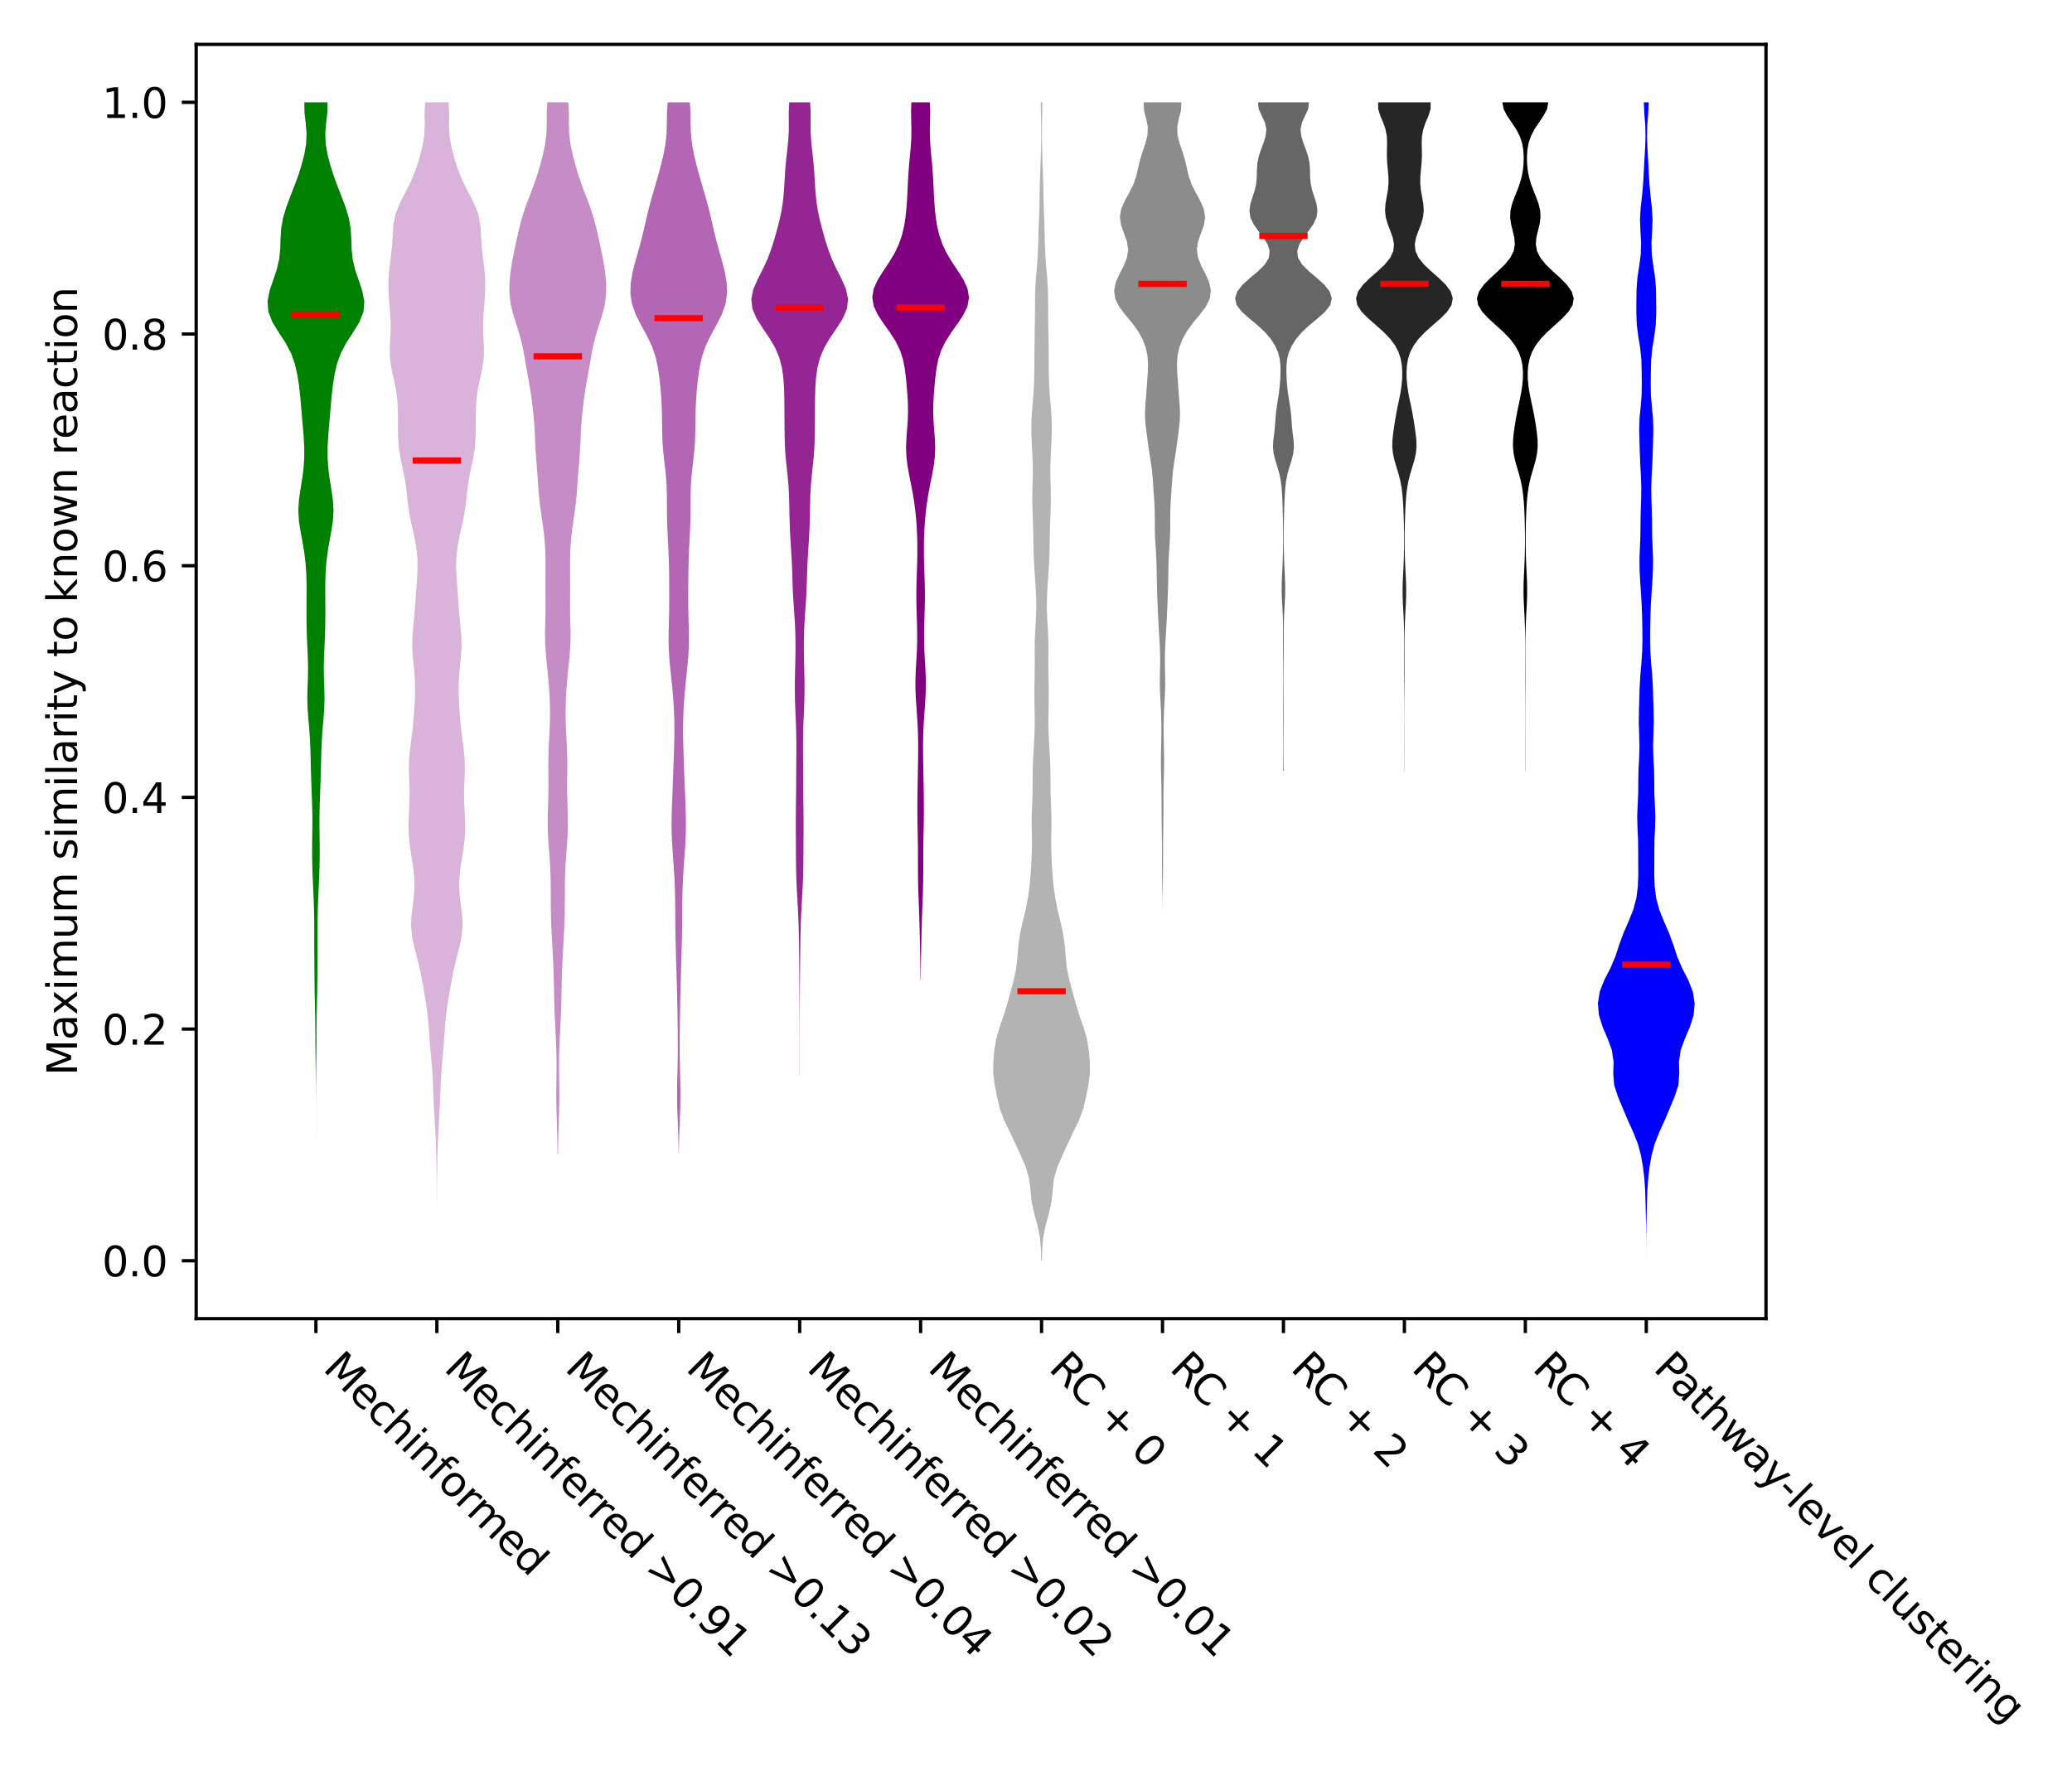 <?xml version="1.0" encoding="utf-8" standalone="no"?>
<!DOCTYPE svg PUBLIC "-//W3C//DTD SVG 1.1//EN"
  "http://www.w3.org/Graphics/SVG/1.1/DTD/svg11.dtd">
<svg xmlns:xlink="http://www.w3.org/1999/xlink" width="504pt" height="432pt" viewBox="0 0 504 432" xmlns="http://www.w3.org/2000/svg" version="1.1">
 <defs>
  <style type="text/css">*{stroke-linejoin: round; stroke-linecap: butt}</style>
 </defs>
 <g id="figure_1">
  <g id="patch_1">
   <path d="M 0 432 
L 504 432 
L 504 0 
L 0 0 
z
" style="fill: #ffffff"/>
  </g>
  <g id="axes_1">
   <g id="patch_2">
    <path d="M 47.72 320.777 
L 429.569 320.777 
L 429.569 10.8 
L 47.72 10.8 
z
" style="fill: #ffffff"/>
   </g>
   <g id="FillBetweenPolyCollection_1">
    <path d="M 76.85 276.859 
L 76.838 276.859 
L 76.837 274.313 
L 76.838 271.768 
L 76.838 269.223 
L 76.836 266.678 
L 76.826 264.133 
L 76.806 261.588 
L 76.775 259.043 
L 76.742 256.497 
L 76.718 253.952 
L 76.705 251.407 
L 76.687 248.862 
L 76.648 246.317 
L 76.591 243.772 
L 76.537 241.227 
L 76.504 238.682 
L 76.484 236.136 
L 76.465 233.591 
L 76.444 231.046 
L 76.435 228.501 
L 76.437 225.956 
L 76.424 223.411 
L 76.371 220.866 
L 76.277 218.32 
L 76.161 215.775 
L 76.05 213.23 
L 75.964 210.685 
L 75.92 208.14 
L 75.924 205.595 
L 75.959 203.05 
L 75.987 200.504 
L 75.972 197.959 
L 75.907 195.414 
L 75.813 192.869 
L 75.719 190.324 
L 75.641 187.779 
L 75.579 185.234 
L 75.513 182.688 
L 75.41 180.143 
L 75.243 177.598 
L 75.022 175.053 
L 74.826 172.508 
L 74.745 169.963 
L 74.797 167.418 
L 74.895 164.872 
L 74.931 162.327 
L 74.868 159.782 
L 74.751 157.237 
L 74.644 154.692 
L 74.577 152.147 
L 74.55 149.602 
L 74.553 147.057 
L 74.572 144.511 
L 74.57 141.966 
L 74.496 139.421 
L 74.311 136.876 
L 73.999 134.331 
L 73.572 131.786 
L 73.096 129.241 
L 72.71 126.695 
L 72.567 124.15 
L 72.72 121.605 
L 73.081 119.06 
L 73.495 116.515 
L 73.825 113.97 
L 73.998 111.425 
L 74.003 108.879 
L 73.872 106.334 
L 73.664 103.789 
L 73.439 101.244 
L 73.227 98.699 
L 73.001 96.154 
L 72.709 93.609 
L 72.306 91.063 
L 71.72 88.518 
L 70.815 85.973 
L 69.475 83.428 
L 67.817 80.883 
L 66.251 78.338 
L 65.261 75.793 
L 65.077 73.248 
L 65.578 70.702 
L 66.438 68.157 
L 67.302 65.612 
L 67.901 63.067 
L 68.162 60.522 
L 68.241 57.977 
L 68.412 55.432 
L 68.876 52.886 
L 69.649 50.341 
L 70.607 47.796 
L 71.603 45.251 
L 72.532 42.706 
L 73.345 40.161 
L 74.008 37.616 
L 74.451 35.07 
L 74.571 32.525 
L 74.368 29.98 
L 74.064 27.435 
L 74.02 24.89 
L 79.668 24.89 
L 79.668 24.89 
L 79.624 27.435 
L 79.32 29.98 
L 79.117 32.525 
L 79.237 35.07 
L 79.68 37.616 
L 80.343 40.161 
L 81.156 42.706 
L 82.085 45.251 
L 83.081 47.796 
L 84.039 50.341 
L 84.812 52.886 
L 85.276 55.432 
L 85.447 57.977 
L 85.526 60.522 
L 85.787 63.067 
L 86.386 65.612 
L 87.25 68.157 
L 88.11 70.702 
L 88.611 73.248 
L 88.427 75.793 
L 87.437 78.338 
L 85.871 80.883 
L 84.213 83.428 
L 82.873 85.973 
L 81.968 88.518 
L 81.383 91.063 
L 80.979 93.609 
L 80.687 96.154 
L 80.461 98.699 
L 80.249 101.244 
L 80.024 103.789 
L 79.816 106.334 
L 79.685 108.879 
L 79.69 111.425 
L 79.863 113.97 
L 80.193 116.515 
L 80.607 119.06 
L 80.968 121.605 
L 81.121 124.15 
L 80.978 126.695 
L 80.592 129.241 
L 80.116 131.786 
L 79.689 134.331 
L 79.377 136.876 
L 79.192 139.421 
L 79.118 141.966 
L 79.116 144.511 
L 79.135 147.057 
L 79.138 149.602 
L 79.111 152.147 
L 79.044 154.692 
L 78.937 157.237 
L 78.82 159.782 
L 78.757 162.327 
L 78.793 164.872 
L 78.891 167.418 
L 78.943 169.963 
L 78.862 172.508 
L 78.666 175.053 
L 78.445 177.598 
L 78.278 180.143 
L 78.175 182.688 
L 78.109 185.234 
L 78.047 187.779 
L 77.969 190.324 
L 77.875 192.869 
L 77.781 195.414 
L 77.716 197.959 
L 77.702 200.504 
L 77.729 203.05 
L 77.764 205.595 
L 77.768 208.14 
L 77.724 210.685 
L 77.638 213.23 
L 77.527 215.775 
L 77.412 218.32 
L 77.317 220.866 
L 77.264 223.411 
L 77.251 225.956 
L 77.253 228.501 
L 77.244 231.046 
L 77.224 233.591 
L 77.204 236.136 
L 77.184 238.682 
L 77.151 241.227 
L 77.097 243.772 
L 77.04 246.317 
L 77.001 248.862 
L 76.983 251.407 
L 76.97 253.952 
L 76.946 256.497 
L 76.913 259.043 
L 76.882 261.588 
L 76.862 264.133 
L 76.852 266.678 
L 76.85 269.223 
L 76.85 271.768 
L 76.851 274.313 
L 76.85 276.859 
z
" clip-path="url(#p6a3b5a8cd3)" style="fill: #008000"/>
   </g>
   <g id="FillBetweenPolyCollection_2">
    <path d="M 106.27 292.937 
L 106.255 292.937 
L 106.243 290.229 
L 106.223 287.522 
L 106.19 284.814 
L 106.141 282.107 
L 106.071 279.399 
L 105.97 276.692 
L 105.83 273.984 
L 105.664 271.277 
L 105.511 268.569 
L 105.401 265.861 
L 105.304 263.154 
L 105.151 260.446 
L 104.917 257.739 
L 104.664 255.031 
L 104.456 252.324 
L 104.271 249.616 
L 104.021 246.909 
L 103.652 244.201 
L 103.202 241.494 
L 102.726 238.786 
L 102.202 236.078 
L 101.564 233.371 
L 100.852 230.663 
L 100.255 227.956 
L 99.989 225.248 
L 100.111 222.541 
L 100.456 219.833 
L 100.757 217.126 
L 100.821 214.418 
L 100.605 211.711 
L 100.201 209.003 
L 99.764 206.295 
L 99.454 203.588 
L 99.362 200.88 
L 99.459 198.173 
L 99.605 195.465 
L 99.65 192.758 
L 99.556 190.05 
L 99.446 187.343 
L 99.5 184.635 
L 99.768 181.928 
L 100.131 179.22 
L 100.449 176.512 
L 100.687 173.805 
L 100.866 171.097 
L 100.965 168.39 
L 100.929 165.682 
L 100.732 162.975 
L 100.453 160.267 
L 100.266 157.56 
L 100.307 154.852 
L 100.541 152.145 
L 100.81 149.437 
L 101.015 146.729 
L 101.195 144.022 
L 101.401 141.314 
L 101.566 138.607 
L 101.548 135.899 
L 101.268 133.192 
L 100.759 130.484 
L 100.145 127.777 
L 99.587 125.069 
L 99.192 122.362 
L 98.905 119.654 
L 98.549 116.946 
L 98.016 114.239 
L 97.425 111.531 
L 97.001 108.824 
L 96.824 106.116 
L 96.797 103.409 
L 96.792 100.701 
L 96.699 97.994 
L 96.401 95.286 
L 95.863 92.579 
L 95.251 89.871 
L 94.852 87.163 
L 94.806 84.456 
L 94.958 81.748 
L 95.031 79.041 
L 94.907 76.333 
L 94.681 73.626 
L 94.509 70.918 
L 94.495 68.211 
L 94.683 65.503 
L 95.026 62.796 
L 95.346 60.088 
L 95.511 57.38 
L 95.681 54.673 
L 96.224 51.965 
L 97.315 49.258 
L 98.729 46.55 
L 100.079 43.843 
L 101.162 41.135 
L 102.023 38.428 
L 102.725 35.72 
L 103.189 33.013 
L 103.321 30.305 
L 103.269 27.597 
L 103.406 24.89 
L 109.118 24.89 
L 109.118 24.89 
L 109.255 27.597 
L 109.204 30.305 
L 109.336 33.013 
L 109.799 35.72 
L 110.501 38.428 
L 111.362 41.135 
L 112.446 43.843 
L 113.795 46.55 
L 115.21 49.258 
L 116.3 51.965 
L 116.843 54.673 
L 117.013 57.38 
L 117.179 60.088 
L 117.499 62.796 
L 117.841 65.503 
L 118.03 68.211 
L 118.015 70.918 
L 117.844 73.626 
L 117.618 76.333 
L 117.493 79.041 
L 117.566 81.748 
L 117.718 84.456 
L 117.672 87.163 
L 117.274 89.871 
L 116.662 92.579 
L 116.123 95.286 
L 115.825 97.994 
L 115.732 100.701 
L 115.728 103.409 
L 115.7 106.116 
L 115.523 108.824 
L 115.099 111.531 
L 114.509 114.239 
L 113.976 116.946 
L 113.619 119.654 
L 113.333 122.362 
L 112.937 125.069 
L 112.38 127.777 
L 111.766 130.484 
L 111.257 133.192 
L 110.976 135.899 
L 110.958 138.607 
L 111.123 141.314 
L 111.329 144.022 
L 111.51 146.729 
L 111.715 149.437 
L 111.983 152.145 
L 112.218 154.852 
L 112.259 157.56 
L 112.071 160.267 
L 111.792 162.975 
L 111.595 165.682 
L 111.559 168.39 
L 111.659 171.097 
L 111.837 173.805 
L 112.076 176.512 
L 112.394 179.22 
L 112.757 181.928 
L 113.025 184.635 
L 113.078 187.343 
L 112.969 190.05 
L 112.875 192.758 
L 112.92 195.465 
L 113.066 198.173 
L 113.162 200.88 
L 113.07 203.588 
L 112.76 206.295 
L 112.324 209.003 
L 111.919 211.711 
L 111.704 214.418 
L 111.767 217.126 
L 112.068 219.833 
L 112.413 222.541 
L 112.535 225.248 
L 112.269 227.956 
L 111.672 230.663 
L 110.96 233.371 
L 110.323 236.078 
L 109.798 238.786 
L 109.322 241.494 
L 108.873 244.201 
L 108.504 246.909 
L 108.253 249.616 
L 108.069 252.324 
L 107.861 255.031 
L 107.607 257.739 
L 107.374 260.446 
L 107.22 263.154 
L 107.123 265.861 
L 107.013 268.569 
L 106.86 271.277 
L 106.694 273.984 
L 106.555 276.692 
L 106.454 279.399 
L 106.383 282.107 
L 106.335 284.814 
L 106.302 287.522 
L 106.281 290.229 
L 106.27 292.937 
z
" clip-path="url(#p6a3b5a8cd3)" style="fill: #800080; fill-opacity: 0.3"/>
   </g>
   <g id="FillBetweenPolyCollection_3">
    <path d="M 135.739 280.828 
L 135.622 280.828 
L 135.582 278.242 
L 135.527 275.657 
L 135.453 273.072 
L 135.374 270.487 
L 135.318 267.902 
L 135.31 265.316 
L 135.343 262.731 
L 135.38 260.146 
L 135.376 257.561 
L 135.312 254.975 
L 135.196 252.39 
L 135.059 249.805 
L 134.936 247.22 
L 134.847 244.634 
L 134.788 242.049 
L 134.735 239.464 
L 134.665 236.879 
L 134.567 234.294 
L 134.441 231.708 
L 134.296 229.123 
L 134.155 226.538 
L 134.047 223.953 
L 133.988 221.367 
L 133.97 218.782 
L 133.964 216.197 
L 133.933 213.612 
L 133.839 211.026 
L 133.672 208.441 
L 133.469 205.856 
L 133.301 203.271 
L 133.227 200.686 
L 133.253 198.1 
L 133.334 195.515 
L 133.403 192.93 
L 133.415 190.345 
L 133.384 187.759 
L 133.372 185.174 
L 133.431 182.589 
L 133.556 180.004 
L 133.691 177.418 
L 133.777 174.833 
L 133.78 172.248 
L 133.699 169.663 
L 133.54 167.078 
L 133.318 164.492 
L 133.05 161.907 
L 132.788 159.322 
L 132.609 156.737 
L 132.565 154.151 
L 132.625 151.566 
L 132.692 148.981 
L 132.701 146.396 
L 132.678 143.81 
L 132.677 141.225 
L 132.699 138.64 
L 132.694 136.055 
L 132.613 133.47 
L 132.427 130.884 
L 132.127 128.299 
L 131.748 125.714 
L 131.38 123.129 
L 131.103 120.543 
L 130.91 117.958 
L 130.728 115.373 
L 130.516 112.788 
L 130.319 110.202 
L 130.182 107.617 
L 130.069 105.032 
L 129.904 102.447 
L 129.66 99.862 
L 129.346 97.276 
L 128.964 94.691 
L 128.518 92.106 
L 128.052 89.521 
L 127.601 86.935 
L 127.118 84.35 
L 126.492 81.765 
L 125.694 79.18 
L 124.861 76.594 
L 124.221 74.009 
L 123.913 71.424 
L 123.921 68.839 
L 124.158 66.254 
L 124.562 63.668 
L 125.075 61.083 
L 125.63 58.498 
L 126.205 55.913 
L 126.865 53.327 
L 127.683 50.742 
L 128.643 48.157 
L 129.632 45.572 
L 130.54 42.986 
L 131.331 40.401 
L 132.014 37.816 
L 132.565 35.231 
L 132.903 32.646 
L 132.995 30.06 
L 132.983 27.475 
L 133.13 24.89 
L 138.231 24.89 
L 138.231 24.89 
L 138.378 27.475 
L 138.366 30.06 
L 138.458 32.646 
L 138.796 35.231 
L 139.347 37.816 
L 140.03 40.401 
L 140.821 42.986 
L 141.729 45.572 
L 142.718 48.157 
L 143.678 50.742 
L 144.496 53.327 
L 145.156 55.913 
L 145.731 58.498 
L 146.286 61.083 
L 146.799 63.668 
L 147.203 66.254 
L 147.44 68.839 
L 147.448 71.424 
L 147.14 74.009 
L 146.5 76.594 
L 145.667 79.18 
L 144.869 81.765 
L 144.243 84.35 
L 143.76 86.935 
L 143.309 89.521 
L 142.843 92.106 
L 142.397 94.691 
L 142.015 97.276 
L 141.701 99.862 
L 141.457 102.447 
L 141.292 105.032 
L 141.179 107.617 
L 141.042 110.202 
L 140.845 112.788 
L 140.633 115.373 
L 140.451 117.958 
L 140.258 120.543 
L 139.981 123.129 
L 139.613 125.714 
L 139.234 128.299 
L 138.934 130.884 
L 138.748 133.47 
L 138.667 136.055 
L 138.662 138.64 
L 138.684 141.225 
L 138.683 143.81 
L 138.66 146.396 
L 138.669 148.981 
L 138.736 151.566 
L 138.796 154.151 
L 138.752 156.737 
L 138.573 159.322 
L 138.311 161.907 
L 138.043 164.492 
L 137.821 167.078 
L 137.662 169.663 
L 137.581 172.248 
L 137.584 174.833 
L 137.67 177.418 
L 137.805 180.004 
L 137.93 182.589 
L 137.989 185.174 
L 137.977 187.759 
L 137.946 190.345 
L 137.958 192.93 
L 138.027 195.515 
L 138.108 198.1 
L 138.134 200.686 
L 138.06 203.271 
L 137.892 205.856 
L 137.689 208.441 
L 137.522 211.026 
L 137.428 213.612 
L 137.397 216.197 
L 137.391 218.782 
L 137.373 221.367 
L 137.314 223.953 
L 137.206 226.538 
L 137.065 229.123 
L 136.92 231.708 
L 136.794 234.294 
L 136.696 236.879 
L 136.626 239.464 
L 136.573 242.049 
L 136.514 244.634 
L 136.425 247.22 
L 136.302 249.805 
L 136.165 252.39 
L 136.049 254.975 
L 135.985 257.561 
L 135.981 260.146 
L 136.018 262.731 
L 136.051 265.316 
L 136.043 267.902 
L 135.987 270.487 
L 135.908 273.072 
L 135.834 275.657 
L 135.779 278.242 
L 135.739 280.828 
z
" clip-path="url(#p6a3b5a8cd3)" style="fill: #800080; fill-opacity: 0.45"/>
   </g>
   <g id="FillBetweenPolyCollection_4">
    <path d="M 165.128 280.466 
L 165.07 280.466 
L 165.028 277.885 
L 164.954 275.303 
L 164.853 272.722 
L 164.752 270.14 
L 164.693 267.558 
L 164.696 264.977 
L 164.75 262.395 
L 164.817 259.814 
L 164.863 257.232 
L 164.876 254.651 
L 164.865 252.069 
L 164.839 249.487 
L 164.802 246.906 
L 164.754 244.324 
L 164.693 241.743 
L 164.622 239.161 
L 164.547 236.58 
L 164.47 233.998 
L 164.395 231.416 
L 164.33 228.835 
L 164.283 226.253 
L 164.26 223.672 
L 164.247 221.09 
L 164.22 218.508 
L 164.155 215.927 
L 164.042 213.345 
L 163.88 210.764 
L 163.689 208.182 
L 163.511 205.601 
L 163.39 203.019 
L 163.352 200.437 
L 163.39 197.856 
L 163.474 195.274 
L 163.575 192.693 
L 163.676 190.111 
L 163.773 187.529 
L 163.867 184.948 
L 163.956 182.366 
L 164.024 179.785 
L 164.047 177.203 
L 164.006 174.622 
L 163.894 172.04 
L 163.716 169.458 
L 163.483 166.877 
L 163.217 164.295 
L 162.952 161.714 
L 162.74 159.132 
L 162.631 156.55 
L 162.633 153.969 
L 162.7 151.387 
L 162.764 148.806 
L 162.789 146.224 
L 162.787 143.643 
L 162.774 141.061 
L 162.744 138.479 
L 162.677 135.898 
L 162.567 133.316 
L 162.434 130.735 
L 162.315 128.153 
L 162.243 125.572 
L 162.224 122.99 
L 162.214 120.408 
L 162.136 117.827 
L 161.938 115.245 
L 161.643 112.664 
L 161.349 110.082 
L 161.15 107.5 
L 161.064 104.919 
L 161.035 102.337 
L 160.99 99.756 
L 160.877 97.174 
L 160.679 94.593 
L 160.403 92.011 
L 160.029 89.429 
L 159.469 86.848 
L 158.594 84.266 
L 157.37 81.685 
L 155.95 79.103 
L 154.638 76.521 
L 153.722 73.94 
L 153.331 71.358 
L 153.425 68.777 
L 153.872 66.195 
L 154.529 63.614 
L 155.266 61.032 
L 155.973 58.45 
L 156.601 55.869 
L 157.187 53.287 
L 157.808 50.706 
L 158.507 48.124 
L 159.262 45.543 
L 160.013 42.961 
L 160.716 40.379 
L 161.342 37.798 
L 161.836 35.216 
L 162.128 32.635 
L 162.211 30.053 
L 162.227 27.471 
L 162.403 24.89 
L 167.795 24.89 
L 167.795 24.89 
L 167.97 27.471 
L 167.986 30.053 
L 168.07 32.635 
L 168.361 35.216 
L 168.856 37.798 
L 169.481 40.379 
L 170.184 42.961 
L 170.935 45.543 
L 171.69 48.124 
L 172.39 50.706 
L 173.01 53.287 
L 173.596 55.869 
L 174.225 58.45 
L 174.931 61.032 
L 175.668 63.614 
L 176.326 66.195 
L 176.772 68.777 
L 176.866 71.358 
L 176.476 73.94 
L 175.559 76.521 
L 174.247 79.103 
L 172.827 81.685 
L 171.603 84.266 
L 170.729 86.848 
L 170.168 89.429 
L 169.795 92.011 
L 169.518 94.593 
L 169.321 97.174 
L 169.208 99.756 
L 169.162 102.337 
L 169.134 104.919 
L 169.048 107.5 
L 168.848 110.082 
L 168.554 112.664 
L 168.26 115.245 
L 168.061 117.827 
L 167.984 120.408 
L 167.973 122.99 
L 167.954 125.572 
L 167.883 128.153 
L 167.763 130.735 
L 167.63 133.316 
L 167.52 135.898 
L 167.454 138.479 
L 167.424 141.061 
L 167.411 143.643 
L 167.408 146.224 
L 167.434 148.806 
L 167.498 151.387 
L 167.564 153.969 
L 167.567 156.55 
L 167.458 159.132 
L 167.246 161.714 
L 166.981 164.295 
L 166.714 166.877 
L 166.482 169.458 
L 166.303 172.04 
L 166.191 174.622 
L 166.15 177.203 
L 166.173 179.785 
L 166.241 182.366 
L 166.33 184.948 
L 166.424 187.529 
L 166.521 190.111 
L 166.622 192.693 
L 166.723 195.274 
L 166.808 197.856 
L 166.845 200.437 
L 166.808 203.019 
L 166.687 205.601 
L 166.508 208.182 
L 166.318 210.764 
L 166.156 213.345 
L 166.042 215.927 
L 165.978 218.508 
L 165.95 221.09 
L 165.937 223.672 
L 165.914 226.253 
L 165.868 228.835 
L 165.802 231.416 
L 165.727 233.998 
L 165.651 236.58 
L 165.575 239.161 
L 165.505 241.743 
L 165.444 244.324 
L 165.395 246.906 
L 165.358 249.487 
L 165.332 252.069 
L 165.321 254.651 
L 165.335 257.232 
L 165.381 259.814 
L 165.447 262.395 
L 165.501 264.977 
L 165.505 267.558 
L 165.445 270.14 
L 165.345 272.722 
L 165.244 275.303 
L 165.169 277.885 
L 165.128 280.466 
z
" clip-path="url(#p6a3b5a8cd3)" style="fill: #800080; fill-opacity: 0.6"/>
   </g>
   <g id="FillBetweenPolyCollection_5">
    <path d="M 194.533 261.564 
L 194.501 261.564 
L 194.5 259.173 
L 194.501 256.782 
L 194.501 254.392 
L 194.501 252.001 
L 194.499 249.61 
L 194.494 247.22 
L 194.486 244.829 
L 194.475 242.438 
L 194.459 240.048 
L 194.44 237.657 
L 194.42 235.266 
L 194.397 232.876 
L 194.369 230.485 
L 194.331 228.095 
L 194.274 225.704 
L 194.192 223.313 
L 194.078 220.923 
L 193.941 218.532 
L 193.806 216.141 
L 193.701 213.751 
L 193.639 211.36 
L 193.613 208.969 
L 193.601 206.579 
L 193.588 204.188 
L 193.576 201.797 
L 193.576 199.407 
L 193.595 197.016 
L 193.622 194.626 
L 193.646 192.235 
L 193.662 189.844 
L 193.674 187.454 
L 193.69 185.063 
L 193.705 182.672 
L 193.703 180.282 
L 193.663 177.891 
L 193.582 175.5 
L 193.48 173.11 
L 193.39 170.719 
L 193.341 168.328 
L 193.344 165.938 
L 193.388 163.547 
L 193.447 161.157 
L 193.491 158.766 
L 193.498 156.375 
L 193.454 153.985 
L 193.353 151.594 
L 193.202 149.203 
L 193.031 146.813 
L 192.885 144.422 
L 192.786 142.031 
L 192.714 139.641 
L 192.627 137.25 
L 192.499 134.859 
L 192.345 132.469 
L 192.2 130.078 
L 192.095 127.688 
L 192.033 125.297 
L 191.991 122.906 
L 191.927 120.516 
L 191.796 118.125 
L 191.581 115.734 
L 191.316 113.344 
L 191.076 110.953 
L 190.922 108.562 
L 190.856 106.172 
L 190.833 103.781 
L 190.817 101.39 
L 190.801 99 
L 190.774 96.609 
L 190.703 94.219 
L 190.534 91.828 
L 190.193 89.437 
L 189.575 87.047 
L 188.577 84.656 
L 187.18 82.265 
L 185.551 79.875 
L 184.03 77.484 
L 183.009 75.093 
L 182.75 72.703 
L 183.259 70.312 
L 184.3 67.921 
L 185.52 65.531 
L 186.637 63.14 
L 187.546 60.75 
L 188.3 58.359 
L 188.979 55.968 
L 189.598 53.578 
L 190.108 51.187 
L 190.47 48.796 
L 190.694 46.406 
L 190.839 44.015 
L 190.982 41.624 
L 191.185 39.234 
L 191.453 36.843 
L 191.711 34.452 
L 191.859 32.062 
L 191.87 29.671 
L 191.851 27.281 
L 191.981 24.89 
L 197.053 24.89 
L 197.053 24.89 
L 197.183 27.281 
L 197.164 29.671 
L 197.175 32.062 
L 197.323 34.452 
L 197.581 36.843 
L 197.849 39.234 
L 198.052 41.624 
L 198.195 44.015 
L 198.339 46.406 
L 198.564 48.796 
L 198.926 51.187 
L 199.436 53.578 
L 200.055 55.968 
L 200.734 58.359 
L 201.488 60.75 
L 202.397 63.14 
L 203.513 65.531 
L 204.734 67.921 
L 205.775 70.312 
L 206.284 72.703 
L 206.025 75.093 
L 205.004 77.484 
L 203.483 79.875 
L 201.853 82.265 
L 200.457 84.656 
L 199.459 87.047 
L 198.841 89.437 
L 198.5 91.828 
L 198.33 94.219 
L 198.26 96.609 
L 198.233 99 
L 198.217 101.39 
L 198.201 103.781 
L 198.178 106.172 
L 198.112 108.562 
L 197.958 110.953 
L 197.718 113.344 
L 197.453 115.734 
L 197.238 118.125 
L 197.107 120.516 
L 197.043 122.906 
L 197.001 125.297 
L 196.939 127.688 
L 196.834 130.078 
L 196.689 132.469 
L 196.535 134.859 
L 196.407 137.25 
L 196.32 139.641 
L 196.248 142.031 
L 196.149 144.422 
L 196.002 146.813 
L 195.832 149.203 
L 195.681 151.594 
L 195.58 153.985 
L 195.536 156.375 
L 195.543 158.766 
L 195.587 161.157 
L 195.646 163.547 
L 195.69 165.938 
L 195.693 168.328 
L 195.644 170.719 
L 195.554 173.11 
L 195.452 175.5 
L 195.371 177.891 
L 195.331 180.282 
L 195.329 182.672 
L 195.344 185.063 
L 195.36 187.454 
L 195.372 189.844 
L 195.387 192.235 
L 195.412 194.626 
L 195.439 197.016 
L 195.458 199.407 
L 195.458 201.797 
L 195.446 204.188 
L 195.433 206.579 
L 195.42 208.969 
L 195.395 211.36 
L 195.333 213.751 
L 195.228 216.141 
L 195.092 218.532 
L 194.956 220.923 
L 194.842 223.313 
L 194.759 225.704 
L 194.703 228.095 
L 194.665 230.485 
L 194.637 232.876 
L 194.614 235.266 
L 194.594 237.657 
L 194.575 240.048 
L 194.559 242.438 
L 194.547 244.829 
L 194.54 247.22 
L 194.535 249.61 
L 194.533 252.001 
L 194.533 254.392 
L 194.533 256.782 
L 194.533 259.173 
L 194.533 261.564 
z
" clip-path="url(#p6a3b5a8cd3)" style="fill: #800080; fill-opacity: 0.85"/>
   </g>
   <g id="FillBetweenPolyCollection_6">
    <path d="M 223.967 238.341 
L 223.903 238.341 
L 223.882 236.185 
L 223.852 234.029 
L 223.815 231.873 
L 223.772 229.717 
L 223.725 227.561 
L 223.672 225.405 
L 223.609 223.249 
L 223.534 221.093 
L 223.451 218.937 
L 223.375 216.781 
L 223.32 214.624 
L 223.294 212.468 
L 223.29 210.312 
L 223.29 208.156 
L 223.276 206 
L 223.243 203.844 
L 223.2 201.688 
L 223.164 199.532 
L 223.147 197.376 
L 223.152 195.22 
L 223.174 193.064 
L 223.207 190.908 
L 223.246 188.752 
L 223.286 186.595 
L 223.322 184.439 
L 223.342 182.283 
L 223.331 180.127 
L 223.276 177.971 
L 223.174 175.815 
L 223.033 173.659 
L 222.876 171.503 
L 222.742 169.347 
L 222.668 167.191 
L 222.679 165.035 
L 222.766 162.879 
L 222.893 160.723 
L 223.012 158.567 
L 223.087 156.41 
L 223.101 154.254 
L 223.063 152.098 
L 222.996 149.942 
L 222.931 147.786 
L 222.894 145.63 
L 222.902 143.474 
L 222.952 141.318 
L 223.026 139.162 
L 223.095 137.006 
L 223.137 134.85 
L 223.139 132.694 
L 223.093 130.538 
L 222.996 128.381 
L 222.841 126.225 
L 222.623 124.069 
L 222.336 121.913 
L 221.98 119.757 
L 221.567 117.601 
L 221.133 115.445 
L 220.745 113.289 
L 220.481 111.133 
L 220.391 108.977 
L 220.465 106.821 
L 220.632 104.665 
L 220.793 102.509 
L 220.874 100.352 
L 220.845 98.196 
L 220.726 96.04 
L 220.553 93.884 
L 220.345 91.728 
L 220.07 89.572 
L 219.64 87.416 
L 218.944 85.26 
L 217.9 83.104 
L 216.53 80.948 
L 214.988 78.792 
L 213.55 76.636 
L 212.53 74.48 
L 212.168 72.324 
L 212.541 70.167 
L 213.533 68.011 
L 214.893 65.855 
L 216.331 63.699 
L 217.619 61.543 
L 218.643 59.387 
L 219.389 57.231 
L 219.904 55.075 
L 220.252 52.919 
L 220.482 50.763 
L 220.636 48.607 
L 220.747 46.451 
L 220.847 44.295 
L 220.972 42.138 
L 221.141 39.982 
L 221.346 37.826 
L 221.542 35.67 
L 221.669 33.514 
L 221.692 31.358 
L 221.64 29.202 
L 221.605 27.046 
L 221.692 24.89 
L 226.179 24.89 
L 226.179 24.89 
L 226.266 27.046 
L 226.23 29.202 
L 226.178 31.358 
L 226.201 33.514 
L 226.328 35.67 
L 226.524 37.826 
L 226.729 39.982 
L 226.898 42.138 
L 227.023 44.295 
L 227.124 46.451 
L 227.234 48.607 
L 227.388 50.763 
L 227.619 52.919 
L 227.966 55.075 
L 228.482 57.231 
L 229.228 59.387 
L 230.251 61.543 
L 231.54 63.699 
L 232.978 65.855 
L 234.337 68.011 
L 235.33 70.167 
L 235.702 72.324 
L 235.341 74.48 
L 234.32 76.636 
L 232.882 78.792 
L 231.341 80.948 
L 229.97 83.104 
L 228.927 85.26 
L 228.23 87.416 
L 227.801 89.572 
L 227.526 91.728 
L 227.318 93.884 
L 227.145 96.04 
L 227.025 98.196 
L 226.996 100.352 
L 227.077 102.509 
L 227.239 104.665 
L 227.405 106.821 
L 227.479 108.977 
L 227.389 111.133 
L 227.125 113.289 
L 226.738 115.445 
L 226.304 117.601 
L 225.89 119.757 
L 225.534 121.913 
L 225.248 124.069 
L 225.029 126.225 
L 224.875 128.381 
L 224.777 130.538 
L 224.731 132.694 
L 224.733 134.85 
L 224.775 137.006 
L 224.845 139.162 
L 224.918 141.318 
L 224.968 143.474 
L 224.976 145.63 
L 224.939 147.786 
L 224.874 149.942 
L 224.807 152.098 
L 224.77 154.254 
L 224.784 156.41 
L 224.858 158.567 
L 224.978 160.723 
L 225.105 162.879 
L 225.191 165.035 
L 225.202 167.191 
L 225.129 169.347 
L 224.994 171.503 
L 224.838 173.659 
L 224.696 175.815 
L 224.594 177.971 
L 224.54 180.127 
L 224.528 182.283 
L 224.548 184.439 
L 224.584 186.595 
L 224.625 188.752 
L 224.663 190.908 
L 224.696 193.064 
L 224.718 195.22 
L 224.723 197.376 
L 224.707 199.532 
L 224.671 201.688 
L 224.627 203.844 
L 224.594 206 
L 224.58 208.156 
L 224.58 210.312 
L 224.576 212.468 
L 224.551 214.624 
L 224.496 216.781 
L 224.419 218.937 
L 224.336 221.093 
L 224.261 223.249 
L 224.198 225.405 
L 224.145 227.561 
L 224.098 229.717 
L 224.056 231.873 
L 224.018 234.029 
L 223.989 236.185 
L 223.967 238.341 
z
" clip-path="url(#p6a3b5a8cd3)" style="fill: #800080"/>
   </g>
   <g id="FillBetweenPolyCollection_7">
    <path d="M 253.439 306.687 
L 253.267 306.687 
L 253.2 303.841 
L 252.953 300.994 
L 252.383 298.148 
L 251.59 295.301 
L 250.946 292.455 
L 250.654 289.609 
L 250.344 286.762 
L 249.517 283.916 
L 248.276 281.069 
L 246.991 278.223 
L 245.64 275.376 
L 244.249 272.53 
L 243.203 269.683 
L 242.539 266.837 
L 241.966 263.991 
L 241.586 261.144 
L 241.601 258.298 
L 241.863 255.451 
L 242.349 252.605 
L 243.192 249.758 
L 244.189 246.912 
L 245.045 244.066 
L 245.822 241.219 
L 246.602 238.373 
L 247.189 235.526 
L 247.485 232.68 
L 247.72 229.833 
L 248.144 226.987 
L 248.78 224.14 
L 249.466 221.294 
L 250.025 218.448 
L 250.415 215.601 
L 250.684 212.755 
L 250.874 209.908 
L 250.999 207.062 
L 251.022 204.215 
L 250.955 201.369 
L 250.955 198.523 
L 251.068 195.676 
L 251.16 192.83 
L 251.179 189.983 
L 251.21 187.137 
L 251.317 184.29 
L 251.48 181.444 
L 251.636 178.597 
L 251.702 175.751 
L 251.661 172.905 
L 251.602 170.058 
L 251.606 167.212 
L 251.663 164.365 
L 251.7 161.519 
L 251.682 158.672 
L 251.694 155.826 
L 251.825 152.98 
L 252 150.133 
L 252.077 147.287 
L 252.004 144.44 
L 251.831 141.594 
L 251.633 138.747 
L 251.47 135.901 
L 251.385 133.054 
L 251.348 130.208 
L 251.277 127.362 
L 251.161 124.515 
L 251.087 121.669 
L 251.123 118.822 
L 251.214 115.976 
L 251.221 113.129 
L 251.104 110.283 
L 250.943 107.437 
L 250.849 104.59 
L 250.913 101.744 
L 251.119 98.897 
L 251.356 96.051 
L 251.524 93.204 
L 251.59 90.358 
L 251.603 87.511 
L 251.627 84.665 
L 251.671 81.819 
L 251.717 78.972 
L 251.748 76.126 
L 251.761 73.279 
L 251.81 70.433 
L 251.981 67.586 
L 252.237 64.74 
L 252.444 61.894 
L 252.547 59.047 
L 252.617 56.201 
L 252.716 53.354 
L 252.822 50.508 
L 252.886 47.661 
L 252.936 44.815 
L 253.021 41.968 
L 253.127 39.122 
L 253.217 36.276 
L 253.266 33.429 
L 253.258 30.583 
L 253.199 27.736 
L 253.163 24.89 
L 253.544 24.89 
L 253.544 24.89 
L 253.508 27.736 
L 253.449 30.583 
L 253.441 33.429 
L 253.49 36.276 
L 253.58 39.122 
L 253.686 41.968 
L 253.77 44.815 
L 253.821 47.661 
L 253.885 50.508 
L 253.99 53.354 
L 254.09 56.201 
L 254.159 59.047 
L 254.263 61.894 
L 254.47 64.74 
L 254.726 67.586 
L 254.896 70.433 
L 254.946 73.279 
L 254.959 76.126 
L 254.99 78.972 
L 255.036 81.819 
L 255.08 84.665 
L 255.103 87.511 
L 255.116 90.358 
L 255.183 93.204 
L 255.351 96.051 
L 255.588 98.897 
L 255.794 101.744 
L 255.858 104.59 
L 255.764 107.437 
L 255.603 110.283 
L 255.485 113.129 
L 255.492 115.976 
L 255.584 118.822 
L 255.62 121.669 
L 255.545 124.515 
L 255.43 127.362 
L 255.359 130.208 
L 255.322 133.054 
L 255.236 135.901 
L 255.074 138.747 
L 254.876 141.594 
L 254.702 144.44 
L 254.63 147.287 
L 254.707 150.133 
L 254.882 152.98 
L 255.012 155.826 
L 255.024 158.672 
L 255.006 161.519 
L 255.043 164.365 
L 255.101 167.212 
L 255.105 170.058 
L 255.045 172.905 
L 255.005 175.751 
L 255.071 178.597 
L 255.226 181.444 
L 255.39 184.29 
L 255.497 187.137 
L 255.528 189.983 
L 255.547 192.83 
L 255.639 195.676 
L 255.752 198.523 
L 255.751 201.369 
L 255.685 204.215 
L 255.708 207.062 
L 255.833 209.908 
L 256.023 212.755 
L 256.292 215.601 
L 256.681 218.448 
L 257.241 221.294 
L 257.926 224.14 
L 258.563 226.987 
L 258.987 229.833 
L 259.222 232.68 
L 259.517 235.526 
L 260.105 238.373 
L 260.885 241.219 
L 261.662 244.066 
L 262.518 246.912 
L 263.514 249.758 
L 264.358 252.605 
L 264.844 255.451 
L 265.106 258.298 
L 265.121 261.144 
L 264.741 263.991 
L 264.167 266.837 
L 263.504 269.683 
L 262.458 272.53 
L 261.067 275.376 
L 259.716 278.223 
L 258.431 281.069 
L 257.19 283.916 
L 256.362 286.762 
L 256.053 289.609 
L 255.761 292.455 
L 255.117 295.301 
L 254.324 298.148 
L 253.753 300.994 
L 253.507 303.841 
L 253.439 306.687 
z
" clip-path="url(#p6a3b5a8cd3)" style="fill-opacity: 0.3"/>
   </g>
   <g id="FillBetweenPolyCollection_8">
    <path d="M 282.778 221.801 
L 282.766 221.801 
L 282.757 219.812 
L 282.739 217.823 
L 282.71 215.834 
L 282.677 213.845 
L 282.653 211.856 
L 282.645 209.867 
L 282.646 207.878 
L 282.642 205.889 
L 282.623 203.9 
L 282.591 201.911 
L 282.56 199.922 
L 282.541 197.933 
L 282.537 195.944 
L 282.537 193.955 
L 282.519 191.966 
L 282.475 189.977 
L 282.419 187.988 
L 282.385 185.999 
L 282.392 184.01 
L 282.43 182.021 
L 282.472 180.032 
L 282.495 178.043 
L 282.488 176.054 
L 282.443 174.065 
L 282.36 172.076 
L 282.253 170.087 
L 282.159 168.098 
L 282.117 166.109 
L 282.138 164.12 
L 282.186 162.131 
L 282.203 160.142 
L 282.157 158.153 
L 282.058 156.164 
L 281.936 154.175 
L 281.817 152.186 
L 281.714 150.197 
L 281.625 148.208 
L 281.54 146.219 
L 281.463 144.23 
L 281.405 142.241 
L 281.371 140.252 
L 281.34 138.263 
L 281.281 136.274 
L 281.177 134.285 
L 281.049 132.296 
L 280.943 130.307 
L 280.897 128.318 
L 280.897 126.329 
L 280.881 124.34 
L 280.796 122.351 
L 280.66 120.362 
L 280.523 118.373 
L 280.391 116.384 
L 280.203 114.395 
L 279.927 112.406 
L 279.611 110.417 
L 279.316 108.428 
L 279.048 106.439 
L 278.785 104.45 
L 278.575 102.461 
L 278.51 100.472 
L 278.603 98.483 
L 278.764 96.494 
L 278.914 94.505 
L 279.056 92.516 
L 279.195 90.527 
L 279.256 88.538 
L 279.117 86.549 
L 278.691 84.56 
L 277.945 82.571 
L 276.849 80.582 
L 275.396 78.593 
L 273.739 76.604 
L 272.236 74.615 
L 271.263 72.626 
L 271.004 70.637 
L 271.418 68.648 
L 272.303 66.659 
L 273.332 64.67 
L 274.13 62.681 
L 274.414 60.692 
L 274.105 58.703 
L 273.391 56.714 
L 272.681 54.725 
L 272.399 52.736 
L 272.751 50.747 
L 273.634 48.758 
L 274.737 46.769 
L 275.719 44.78 
L 276.401 42.791 
L 276.86 40.802 
L 277.328 38.813 
L 277.945 36.824 
L 278.625 34.835 
L 279.122 32.846 
L 279.19 30.857 
L 278.793 28.868 
L 278.272 26.879 
L 278.199 24.89 
L 287.344 24.89 
L 287.344 24.89 
L 287.272 26.879 
L 286.75 28.868 
L 286.353 30.857 
L 286.421 32.846 
L 286.918 34.835 
L 287.598 36.824 
L 288.215 38.813 
L 288.683 40.802 
L 289.143 42.791 
L 289.824 44.78 
L 290.806 46.769 
L 291.909 48.758 
L 292.792 50.747 
L 293.144 52.736 
L 292.862 54.725 
L 292.152 56.714 
L 291.439 58.703 
L 291.129 60.692 
L 291.413 62.681 
L 292.212 64.67 
L 293.24 66.659 
L 294.125 68.648 
L 294.539 70.637 
L 294.28 72.626 
L 293.308 74.615 
L 291.804 76.604 
L 290.147 78.593 
L 288.695 80.582 
L 287.598 82.571 
L 286.852 84.56 
L 286.426 86.549 
L 286.288 88.538 
L 286.349 90.527 
L 286.487 92.516 
L 286.629 94.505 
L 286.78 96.494 
L 286.94 98.483 
L 287.034 100.472 
L 286.969 102.461 
L 286.758 104.45 
L 286.495 106.439 
L 286.227 108.428 
L 285.933 110.417 
L 285.616 112.406 
L 285.34 114.395 
L 285.153 116.384 
L 285.02 118.373 
L 284.883 120.362 
L 284.747 122.351 
L 284.662 124.34 
L 284.646 126.329 
L 284.646 128.318 
L 284.6 130.307 
L 284.495 132.296 
L 284.366 134.285 
L 284.263 136.274 
L 284.203 138.263 
L 284.173 140.252 
L 284.138 142.241 
L 284.08 144.23 
L 284.003 146.219 
L 283.918 148.208 
L 283.829 150.197 
L 283.726 152.186 
L 283.607 154.175 
L 283.485 156.164 
L 283.387 158.153 
L 283.341 160.142 
L 283.357 162.131 
L 283.405 164.12 
L 283.426 166.109 
L 283.385 168.098 
L 283.29 170.087 
L 283.183 172.076 
L 283.1 174.065 
L 283.055 176.054 
L 283.048 178.043 
L 283.071 180.032 
L 283.113 182.021 
L 283.152 184.01 
L 283.159 185.999 
L 283.124 187.988 
L 283.069 189.977 
L 283.024 191.966 
L 283.006 193.955 
L 283.006 195.944 
L 283.003 197.933 
L 282.984 199.922 
L 282.952 201.911 
L 282.921 203.9 
L 282.902 205.889 
L 282.898 207.878 
L 282.899 209.867 
L 282.89 211.856 
L 282.866 213.845 
L 282.834 215.834 
L 282.805 217.823 
L 282.786 219.812 
L 282.778 221.801 
z
" clip-path="url(#p6a3b5a8cd3)" style="fill-opacity: 0.45"/>
   </g>
   <g id="FillBetweenPolyCollection_9">
    <path d="M 312.251 187.606 
L 312.129 187.606 
L 312.131 185.962 
L 312.138 184.319 
L 312.145 182.675 
L 312.146 181.032 
L 312.141 179.388 
L 312.134 177.744 
L 312.128 176.101 
L 312.124 174.457 
L 312.125 172.814 
L 312.128 171.17 
L 312.132 169.527 
L 312.136 167.883 
L 312.138 166.239 
L 312.138 164.596 
L 312.134 162.952 
L 312.126 161.309 
L 312.115 159.665 
L 312.106 158.021 
L 312.102 156.378 
L 312.103 154.734 
L 312.102 153.091 
L 312.085 151.447 
L 312.039 149.803 
L 311.961 148.16 
L 311.866 146.516 
L 311.789 144.873 
L 311.76 143.229 
L 311.788 141.585 
L 311.856 139.942 
L 311.936 138.298 
L 312.008 136.655 
L 312.062 135.011 
L 312.098 133.367 
L 312.115 131.724 
L 312.118 130.08 
L 312.106 128.437 
L 312.079 126.793 
L 312.039 125.149 
L 311.99 123.506 
L 311.932 121.862 
L 311.856 120.219 
L 311.738 118.575 
L 311.536 116.931 
L 311.205 115.288 
L 310.739 113.644 
L 310.218 112.001 
L 309.804 110.357 
L 309.639 108.713 
L 309.729 107.07 
L 309.938 105.426 
L 310.116 103.783 
L 310.231 102.139 
L 310.362 100.495 
L 310.575 98.852 
L 310.844 97.208 
L 311.095 95.565 
L 311.281 93.921 
L 311.406 92.277 
L 311.477 90.634 
L 311.464 88.99 
L 311.293 87.347 
L 310.873 85.703 
L 310.146 84.059 
L 309.085 82.416 
L 307.669 80.772 
L 305.9 79.129 
L 303.911 77.485 
L 302.06 75.841 
L 300.8 74.198 
L 300.423 72.554 
L 300.951 70.911 
L 302.242 69.267 
L 304.054 67.623 
L 306.014 65.98 
L 307.663 64.336 
L 308.646 62.693 
L 308.835 61.049 
L 308.311 59.405 
L 307.277 57.762 
L 306.021 56.118 
L 304.88 54.475 
L 304.134 52.831 
L 303.913 51.187 
L 304.161 49.544 
L 304.678 47.9 
L 305.214 46.257 
L 305.571 44.613 
L 305.704 42.969 
L 305.732 41.326 
L 305.848 39.682 
L 306.18 38.039 
L 306.722 36.395 
L 307.348 34.751 
L 307.86 33.108 
L 308.032 31.464 
L 307.695 29.821 
L 306.93 28.177 
L 306.168 26.533 
L 306.004 24.89 
L 318.376 24.89 
L 318.376 24.89 
L 318.212 26.533 
L 317.45 28.177 
L 316.684 29.821 
L 316.348 31.464 
L 316.519 33.108 
L 317.032 34.751 
L 317.657 36.395 
L 318.2 38.039 
L 318.532 39.682 
L 318.648 41.326 
L 318.676 42.969 
L 318.809 44.613 
L 319.166 46.257 
L 319.701 47.9 
L 320.219 49.544 
L 320.466 51.187 
L 320.246 52.831 
L 319.5 54.475 
L 318.358 56.118 
L 317.103 57.762 
L 316.069 59.405 
L 315.544 61.049 
L 315.734 62.693 
L 316.717 64.336 
L 318.366 65.98 
L 320.326 67.623 
L 322.138 69.267 
L 323.429 70.911 
L 323.957 72.554 
L 323.58 74.198 
L 322.32 75.841 
L 320.469 77.485 
L 318.48 79.129 
L 316.711 80.772 
L 315.295 82.416 
L 314.234 84.059 
L 313.506 85.703 
L 313.087 87.347 
L 312.916 88.99 
L 312.903 90.634 
L 312.974 92.277 
L 313.098 93.921 
L 313.285 95.565 
L 313.535 97.208 
L 313.805 98.852 
L 314.018 100.495 
L 314.149 102.139 
L 314.264 103.783 
L 314.441 105.426 
L 314.65 107.07 
L 314.741 108.713 
L 314.576 110.357 
L 314.161 112.001 
L 313.641 113.644 
L 313.175 115.288 
L 312.843 116.931 
L 312.641 118.575 
L 312.523 120.219 
L 312.447 121.862 
L 312.389 123.506 
L 312.341 125.149 
L 312.301 126.793 
L 312.274 128.437 
L 312.262 130.08 
L 312.264 131.724 
L 312.282 133.367 
L 312.318 135.011 
L 312.372 136.655 
L 312.444 138.298 
L 312.524 139.942 
L 312.591 141.585 
L 312.619 143.229 
L 312.591 144.873 
L 312.513 146.516 
L 312.419 148.16 
L 312.341 149.803 
L 312.295 151.447 
L 312.278 153.091 
L 312.277 154.734 
L 312.278 156.378 
L 312.274 158.021 
L 312.264 159.665 
L 312.254 161.309 
L 312.246 162.952 
L 312.242 164.596 
L 312.241 166.239 
L 312.244 167.883 
L 312.248 169.527 
L 312.252 171.17 
L 312.255 172.814 
L 312.255 174.457 
L 312.252 176.101 
L 312.245 177.744 
L 312.238 179.388 
L 312.234 181.032 
L 312.235 182.675 
L 312.242 184.319 
L 312.249 185.962 
L 312.251 187.606 
z
" clip-path="url(#p6a3b5a8cd3)" style="fill-opacity: 0.6"/>
   </g>
   <g id="FillBetweenPolyCollection_10">
    <path d="M 341.623 187.606 
L 341.593 187.606 
L 341.591 185.962 
L 341.589 184.319 
L 341.588 182.675 
L 341.588 181.032 
L 341.59 179.388 
L 341.592 177.744 
L 341.594 176.101 
L 341.595 174.457 
L 341.593 172.814 
L 341.589 171.17 
L 341.583 169.527 
L 341.574 167.883 
L 341.565 166.239 
L 341.557 164.596 
L 341.552 162.952 
L 341.551 161.309 
L 341.553 159.665 
L 341.556 158.021 
L 341.556 156.378 
L 341.548 154.734 
L 341.525 153.091 
L 341.478 151.447 
L 341.407 149.803 
L 341.319 148.16 
L 341.235 146.516 
L 341.179 144.873 
L 341.172 143.229 
L 341.213 141.585 
L 341.287 139.942 
L 341.371 138.298 
L 341.443 136.655 
L 341.495 135.011 
L 341.525 133.367 
L 341.536 131.724 
L 341.53 130.08 
L 341.508 128.437 
L 341.47 126.793 
L 341.417 125.149 
L 341.347 123.506 
L 341.254 121.862 
L 341.12 120.219 
L 340.916 118.575 
L 340.609 116.931 
L 340.189 115.288 
L 339.689 113.644 
L 339.198 112.001 
L 338.828 110.357 
L 338.66 108.713 
L 338.697 107.07 
L 338.872 105.426 
L 339.106 103.783 
L 339.362 102.139 
L 339.647 100.495 
L 339.974 98.852 
L 340.323 97.208 
L 340.647 95.565 
L 340.897 93.921 
L 341.049 92.277 
L 341.091 90.634 
L 341.001 88.99 
L 340.729 87.347 
L 340.205 85.703 
L 339.359 84.059 
L 338.145 82.416 
L 336.568 80.772 
L 334.727 79.129 
L 332.839 77.485 
L 331.209 75.841 
L 330.144 74.198 
L 329.841 72.554 
L 330.341 70.911 
L 331.542 69.267 
L 333.228 67.623 
L 335.103 65.98 
L 336.842 64.336 
L 338.166 62.693 
L 338.915 61.049 
L 339.075 59.405 
L 338.76 57.762 
L 338.168 56.118 
L 337.535 54.475 
L 337.07 52.831 
L 336.897 51.187 
L 337.012 49.544 
L 337.299 47.9 
L 337.592 46.257 
L 337.75 44.613 
L 337.729 42.969 
L 337.583 41.326 
L 337.424 39.682 
L 337.343 38.039 
L 337.359 36.395 
L 337.4 34.751 
L 337.332 33.108 
L 337.025 31.464 
L 336.449 29.821 
L 335.752 28.177 
L 335.237 26.533 
L 335.222 24.89 
L 347.994 24.89 
L 347.994 24.89 
L 347.979 26.533 
L 347.464 28.177 
L 346.767 29.821 
L 346.192 31.464 
L 345.884 33.108 
L 345.816 34.751 
L 345.857 36.395 
L 345.873 38.039 
L 345.792 39.682 
L 345.633 41.326 
L 345.488 42.969 
L 345.466 44.613 
L 345.624 46.257 
L 345.917 47.9 
L 346.205 49.544 
L 346.32 51.187 
L 346.146 52.831 
L 345.681 54.475 
L 345.048 56.118 
L 344.456 57.762 
L 344.141 59.405 
L 344.302 61.049 
L 345.051 62.693 
L 346.374 64.336 
L 348.113 65.98 
L 349.988 67.623 
L 351.675 69.267 
L 352.875 70.911 
L 353.375 72.554 
L 353.072 74.198 
L 352.007 75.841 
L 350.378 77.485 
L 348.489 79.129 
L 346.648 80.772 
L 345.071 82.416 
L 343.857 84.059 
L 343.011 85.703 
L 342.488 87.347 
L 342.215 88.99 
L 342.125 90.634 
L 342.167 92.277 
L 342.319 93.921 
L 342.57 95.565 
L 342.893 97.208 
L 343.242 98.852 
L 343.57 100.495 
L 343.855 102.139 
L 344.11 103.783 
L 344.344 105.426 
L 344.519 107.07 
L 344.556 108.713 
L 344.388 110.357 
L 344.018 112.001 
L 343.527 113.644 
L 343.027 115.288 
L 342.607 116.931 
L 342.301 118.575 
L 342.096 120.219 
L 341.962 121.862 
L 341.869 123.506 
L 341.799 125.149 
L 341.746 126.793 
L 341.708 128.437 
L 341.686 130.08 
L 341.68 131.724 
L 341.691 133.367 
L 341.721 135.011 
L 341.773 136.655 
L 341.845 138.298 
L 341.929 139.942 
L 342.003 141.585 
L 342.045 143.229 
L 342.037 144.873 
L 341.982 146.516 
L 341.897 148.16 
L 341.809 149.803 
L 341.738 151.447 
L 341.692 153.091 
L 341.668 154.734 
L 341.66 156.378 
L 341.66 158.021 
L 341.663 159.665 
L 341.665 161.309 
L 341.664 162.952 
L 341.659 164.596 
L 341.651 166.239 
L 341.642 167.883 
L 341.634 169.527 
L 341.627 171.17 
L 341.623 172.814 
L 341.621 174.457 
L 341.622 176.101 
L 341.624 177.744 
L 341.626 179.388 
L 341.628 181.032 
L 341.628 182.675 
L 341.627 184.319 
L 341.625 185.962 
L 341.623 187.606 
z
" clip-path="url(#p6a3b5a8cd3)" style="fill-opacity: 0.85"/>
   </g>
   <g id="FillBetweenPolyCollection_11">
    <path d="M 371.042 187.606 
L 371.01 187.606 
L 371.008 185.962 
L 371.006 184.319 
L 371.005 182.675 
L 371.005 181.032 
L 371.007 179.388 
L 371.009 177.744 
L 371.011 176.101 
L 371.011 174.457 
L 371.01 172.814 
L 371.007 171.17 
L 371.002 169.527 
L 370.997 167.883 
L 370.993 166.239 
L 370.991 164.596 
L 370.992 162.952 
L 370.994 161.309 
L 370.997 159.665 
L 370.998 158.021 
L 370.994 156.378 
L 370.98 154.734 
L 370.95 153.091 
L 370.898 151.447 
L 370.824 149.803 
L 370.736 148.16 
L 370.653 146.516 
L 370.598 144.873 
L 370.586 143.229 
L 370.621 141.585 
L 370.689 139.942 
L 370.769 138.298 
L 370.842 136.655 
L 370.897 135.011 
L 370.93 133.367 
L 370.944 131.724 
L 370.94 130.08 
L 370.919 128.437 
L 370.88 126.793 
L 370.824 125.149 
L 370.746 123.506 
L 370.637 121.862 
L 370.477 120.219 
L 370.242 118.575 
L 369.909 116.931 
L 369.48 115.288 
L 368.993 113.644 
L 368.53 112.001 
L 368.185 110.357 
L 368.021 108.713 
L 368.041 107.07 
L 368.195 105.426 
L 368.423 103.783 
L 368.689 102.139 
L 368.99 100.495 
L 369.326 98.852 
L 369.679 97.208 
L 370.005 95.565 
L 370.262 93.921 
L 370.419 92.277 
L 370.453 90.634 
L 370.335 88.99 
L 370.017 87.347 
L 369.437 85.703 
L 368.535 84.059 
L 367.28 82.416 
L 365.694 80.772 
L 363.889 79.129 
L 362.075 77.485 
L 360.533 75.841 
L 359.534 74.198 
L 359.259 72.554 
L 359.751 70.911 
L 360.914 69.267 
L 362.54 67.623 
L 364.351 65.98 
L 366.047 64.336 
L 367.378 62.693 
L 368.193 61.049 
L 368.476 59.405 
L 368.33 57.762 
L 367.944 56.118 
L 367.545 54.475 
L 367.332 52.831 
L 367.421 51.187 
L 367.814 49.544 
L 368.416 47.9 
L 369.085 46.257 
L 369.689 44.613 
L 370.15 42.969 
L 370.451 41.326 
L 370.606 39.682 
L 370.633 38.039 
L 370.521 36.395 
L 370.222 34.751 
L 369.664 33.108 
L 368.811 31.464 
L 367.723 29.821 
L 366.601 28.177 
L 365.746 26.533 
L 365.435 24.89 
L 376.617 24.89 
L 376.617 24.89 
L 376.307 26.533 
L 375.451 28.177 
L 374.329 29.821 
L 373.241 31.464 
L 372.388 33.108 
L 371.831 34.751 
L 371.532 36.395 
L 371.42 38.039 
L 371.447 39.682 
L 371.602 41.326 
L 371.902 42.969 
L 372.364 44.613 
L 372.968 46.257 
L 373.636 47.9 
L 374.238 49.544 
L 374.632 51.187 
L 374.72 52.831 
L 374.508 54.475 
L 374.109 56.118 
L 373.723 57.762 
L 373.576 59.405 
L 373.859 61.049 
L 374.675 62.693 
L 376.005 64.336 
L 377.702 65.98 
L 379.513 67.623 
L 381.139 69.267 
L 382.302 70.911 
L 382.794 72.554 
L 382.519 74.198 
L 381.52 75.841 
L 379.978 77.485 
L 378.164 79.129 
L 376.359 80.772 
L 374.773 82.416 
L 373.517 84.059 
L 372.616 85.703 
L 372.036 87.347 
L 371.718 88.99 
L 371.599 90.634 
L 371.633 92.277 
L 371.79 93.921 
L 372.047 95.565 
L 372.374 97.208 
L 372.726 98.852 
L 373.063 100.495 
L 373.364 102.139 
L 373.63 103.783 
L 373.858 105.426 
L 374.012 107.07 
L 374.032 108.713 
L 373.868 110.357 
L 373.522 112.001 
L 373.059 113.644 
L 372.573 115.288 
L 372.143 116.931 
L 371.811 118.575 
L 371.575 120.219 
L 371.416 121.862 
L 371.306 123.506 
L 371.228 125.149 
L 371.172 126.793 
L 371.134 128.437 
L 371.113 130.08 
L 371.109 131.724 
L 371.122 133.367 
L 371.156 135.011 
L 371.211 136.655 
L 371.284 138.298 
L 371.364 139.942 
L 371.432 141.585 
L 371.466 143.229 
L 371.455 144.873 
L 371.399 146.516 
L 371.316 148.16 
L 371.228 149.803 
L 371.154 151.447 
L 371.103 153.091 
L 371.073 154.734 
L 371.059 156.378 
L 371.055 158.021 
L 371.055 159.665 
L 371.058 161.309 
L 371.061 162.952 
L 371.062 164.596 
L 371.06 166.239 
L 371.056 167.883 
L 371.05 169.527 
L 371.046 171.17 
L 371.042 172.814 
L 371.041 174.457 
L 371.042 176.101 
L 371.044 177.744 
L 371.046 179.388 
L 371.047 181.032 
L 371.048 182.675 
L 371.047 184.319 
L 371.045 185.962 
L 371.042 187.606 
z
" clip-path="url(#p6a3b5a8cd3)"/>
   </g>
   <g id="FillBetweenPolyCollection_12">
    <path d="M 400.447 306.687 
L 400.443 306.687 
L 400.441 303.841 
L 400.433 300.994 
L 400.402 298.148 
L 400.339 295.301 
L 400.264 292.455 
L 400.172 289.609 
L 399.984 286.762 
L 399.651 283.916 
L 399.158 281.069 
L 398.389 278.223 
L 397.255 275.376 
L 395.967 272.53 
L 394.764 269.683 
L 393.579 266.837 
L 392.641 263.991 
L 392.413 261.144 
L 392.496 258.298 
L 392.075 255.451 
L 391.027 252.605 
L 389.803 249.758 
L 388.922 246.912 
L 388.677 244.066 
L 389.121 241.219 
L 390.24 238.373 
L 391.712 235.526 
L 392.929 232.68 
L 393.852 229.833 
L 394.898 226.987 
L 396.139 224.14 
L 397.279 221.294 
L 398.038 218.448 
L 398.399 215.601 
L 398.505 212.755 
L 398.489 209.908 
L 398.48 207.062 
L 398.447 204.215 
L 398.307 201.369 
L 398.237 198.523 
L 398.359 195.676 
L 398.486 192.83 
L 398.501 189.983 
L 398.555 187.137 
L 398.713 184.29 
L 398.793 181.444 
L 398.711 178.597 
L 398.624 175.751 
L 398.665 172.905 
L 398.749 170.058 
L 398.832 167.212 
L 398.998 164.365 
L 399.241 161.519 
L 399.441 158.672 
L 399.515 155.826 
L 399.492 152.98 
L 399.436 150.133 
L 399.338 147.287 
L 399.168 144.44 
L 398.975 141.594 
L 398.826 138.747 
L 398.794 135.901 
L 398.904 133.054 
L 399.014 130.208 
L 399.04 127.362 
L 399.088 124.515 
L 399.189 121.669 
L 399.233 118.822 
L 399.151 115.976 
L 398.993 113.129 
L 398.876 110.283 
L 398.796 107.437 
L 398.725 104.59 
L 398.807 101.744 
L 399.087 98.897 
L 399.319 96.051 
L 399.355 93.204 
L 399.325 90.358 
L 399.256 87.511 
L 398.965 84.665 
L 398.492 81.819 
L 398.135 78.972 
L 398.024 76.126 
L 398.038 73.279 
L 398.079 70.433 
L 398.284 67.586 
L 398.714 64.74 
L 399.1 61.894 
L 399.182 59.047 
L 399.023 56.201 
L 398.919 53.354 
L 399.087 50.508 
L 399.409 47.661 
L 399.667 44.815 
L 399.834 41.968 
L 399.983 39.122 
L 400.146 36.276 
L 400.258 33.429 
L 400.207 30.583 
L 399.984 27.736 
L 399.844 24.89 
L 401.045 24.89 
L 401.045 24.89 
L 400.905 27.736 
L 400.682 30.583 
L 400.631 33.429 
L 400.743 36.276 
L 400.906 39.122 
L 401.055 41.968 
L 401.222 44.815 
L 401.48 47.661 
L 401.802 50.508 
L 401.97 53.354 
L 401.866 56.201 
L 401.707 59.047 
L 401.789 61.894 
L 402.175 64.74 
L 402.605 67.586 
L 402.81 70.433 
L 402.851 73.279 
L 402.865 76.126 
L 402.754 78.972 
L 402.397 81.819 
L 401.924 84.665 
L 401.633 87.511 
L 401.564 90.358 
L 401.534 93.204 
L 401.57 96.051 
L 401.803 98.897 
L 402.082 101.744 
L 402.164 104.59 
L 402.093 107.437 
L 402.013 110.283 
L 401.896 113.129 
L 401.738 115.976 
L 401.656 118.822 
L 401.7 121.669 
L 401.801 124.515 
L 401.849 127.362 
L 401.875 130.208 
L 401.985 133.054 
L 402.095 135.901 
L 402.063 138.747 
L 401.915 141.594 
L 401.721 144.44 
L 401.551 147.287 
L 401.453 150.133 
L 401.397 152.98 
L 401.374 155.826 
L 401.448 158.672 
L 401.648 161.519 
L 401.891 164.365 
L 402.057 167.212 
L 402.14 170.058 
L 402.224 172.905 
L 402.265 175.751 
L 402.178 178.597 
L 402.096 181.444 
L 402.176 184.29 
L 402.334 187.137 
L 402.388 189.983 
L 402.403 192.83 
L 402.53 195.676 
L 402.653 198.523 
L 402.582 201.369 
L 402.442 204.215 
L 402.409 207.062 
L 402.4 209.908 
L 402.384 212.755 
L 402.49 215.601 
L 402.851 218.448 
L 403.61 221.294 
L 404.75 224.14 
L 405.992 226.987 
L 407.037 229.833 
L 407.96 232.68 
L 409.177 235.526 
L 410.649 238.373 
L 411.768 241.219 
L 412.212 244.066 
L 411.967 246.912 
L 411.086 249.758 
L 409.862 252.605 
L 408.814 255.451 
L 408.393 258.298 
L 408.476 261.144 
L 408.248 263.991 
L 407.31 266.837 
L 406.125 269.683 
L 404.922 272.53 
L 403.634 275.376 
L 402.5 278.223 
L 401.732 281.069 
L 401.238 283.916 
L 400.905 286.762 
L 400.717 289.609 
L 400.625 292.455 
L 400.55 295.301 
L 400.487 298.148 
L 400.456 300.994 
L 400.448 303.841 
L 400.447 306.687 
z
" clip-path="url(#p6a3b5a8cd3)" style="fill: #0000ff"/>
   </g>
   <g id="matplotlib.axis_1">
    <g id="xtick_1">
     <g id="line2d_1">
      <defs>
       <path id="mf1c09259a5" d="M 0 0 
L 0 3.5 
" style="stroke: #000000; stroke-width: 0.8"/>
      </defs>
      <g>
       <use xlink:href="#mf1c09259a5" x="76.844" y="320.777" style="stroke: #000000; stroke-width: 0.8"/>
      </g>
     </g>
     <g id="text_1">
      <!-- Mechinformed -->
      <g transform="translate(78.315 333.15) rotate(-315) scale(0.1 -0.1)">
       <defs>
        <path id="DejaVuSans-4d" d="M 628 4666 
L 1569 4666 
L 2759 1491 
L 3956 4666 
L 4897 4666 
L 4897 0 
L 4281 0 
L 4281 4097 
L 3078 897 
L 2444 897 
L 1241 4097 
L 1241 0 
L 628 0 
L 628 4666 
z
" transform="scale(0.016)"/>
        <path id="DejaVuSans-65" d="M 3597 1894 
L 3597 1613 
L 953 1613 
Q 991 1019 1311 708 
Q 1631 397 2203 397 
Q 2534 397 2845 478 
Q 3156 559 3463 722 
L 3463 178 
Q 3153 47 2828 -22 
Q 2503 -91 2169 -91 
Q 1331 -91 842 396 
Q 353 884 353 1716 
Q 353 2575 817 3079 
Q 1281 3584 2069 3584 
Q 2775 3584 3186 3129 
Q 3597 2675 3597 1894 
z
M 3022 2063 
Q 3016 2534 2758 2815 
Q 2500 3097 2075 3097 
Q 1594 3097 1305 2825 
Q 1016 2553 972 2059 
L 3022 2063 
z
" transform="scale(0.016)"/>
        <path id="DejaVuSans-63" d="M 3122 3366 
L 3122 2828 
Q 2878 2963 2633 3030 
Q 2388 3097 2138 3097 
Q 1578 3097 1268 2742 
Q 959 2388 959 1747 
Q 959 1106 1268 751 
Q 1578 397 2138 397 
Q 2388 397 2633 464 
Q 2878 531 3122 666 
L 3122 134 
Q 2881 22 2623 -34 
Q 2366 -91 2075 -91 
Q 1284 -91 818 406 
Q 353 903 353 1747 
Q 353 2603 823 3093 
Q 1294 3584 2113 3584 
Q 2378 3584 2631 3529 
Q 2884 3475 3122 3366 
z
" transform="scale(0.016)"/>
        <path id="DejaVuSans-68" d="M 3513 2113 
L 3513 0 
L 2938 0 
L 2938 2094 
Q 2938 2591 2744 2837 
Q 2550 3084 2163 3084 
Q 1697 3084 1428 2787 
Q 1159 2491 1159 1978 
L 1159 0 
L 581 0 
L 581 4863 
L 1159 4863 
L 1159 2956 
Q 1366 3272 1645 3428 
Q 1925 3584 2291 3584 
Q 2894 3584 3203 3211 
Q 3513 2838 3513 2113 
z
" transform="scale(0.016)"/>
        <path id="DejaVuSans-69" d="M 603 3500 
L 1178 3500 
L 1178 0 
L 603 0 
L 603 3500 
z
M 603 4863 
L 1178 4863 
L 1178 4134 
L 603 4134 
L 603 4863 
z
" transform="scale(0.016)"/>
        <path id="DejaVuSans-6e" d="M 3513 2113 
L 3513 0 
L 2938 0 
L 2938 2094 
Q 2938 2591 2744 2837 
Q 2550 3084 2163 3084 
Q 1697 3084 1428 2787 
Q 1159 2491 1159 1978 
L 1159 0 
L 581 0 
L 581 3500 
L 1159 3500 
L 1159 2956 
Q 1366 3272 1645 3428 
Q 1925 3584 2291 3584 
Q 2894 3584 3203 3211 
Q 3513 2838 3513 2113 
z
" transform="scale(0.016)"/>
        <path id="DejaVuSans-66" d="M 2375 4863 
L 2375 4384 
L 1825 4384 
Q 1516 4384 1395 4259 
Q 1275 4134 1275 3809 
L 1275 3500 
L 2222 3500 
L 2222 3053 
L 1275 3053 
L 1275 0 
L 697 0 
L 697 3053 
L 147 3053 
L 147 3500 
L 697 3500 
L 697 3744 
Q 697 4328 969 4595 
Q 1241 4863 1831 4863 
L 2375 4863 
z
" transform="scale(0.016)"/>
        <path id="DejaVuSans-6f" d="M 1959 3097 
Q 1497 3097 1228 2736 
Q 959 2375 959 1747 
Q 959 1119 1226 758 
Q 1494 397 1959 397 
Q 2419 397 2687 759 
Q 2956 1122 2956 1747 
Q 2956 2369 2687 2733 
Q 2419 3097 1959 3097 
z
M 1959 3584 
Q 2709 3584 3137 3096 
Q 3566 2609 3566 1747 
Q 3566 888 3137 398 
Q 2709 -91 1959 -91 
Q 1206 -91 779 398 
Q 353 888 353 1747 
Q 353 2609 779 3096 
Q 1206 3584 1959 3584 
z
" transform="scale(0.016)"/>
        <path id="DejaVuSans-72" d="M 2631 2963 
Q 2534 3019 2420 3045 
Q 2306 3072 2169 3072 
Q 1681 3072 1420 2755 
Q 1159 2438 1159 1844 
L 1159 0 
L 581 0 
L 581 3500 
L 1159 3500 
L 1159 2956 
Q 1341 3275 1631 3429 
Q 1922 3584 2338 3584 
Q 2397 3584 2469 3576 
Q 2541 3569 2628 3553 
L 2631 2963 
z
" transform="scale(0.016)"/>
        <path id="DejaVuSans-6d" d="M 3328 2828 
Q 3544 3216 3844 3400 
Q 4144 3584 4550 3584 
Q 5097 3584 5394 3201 
Q 5691 2819 5691 2113 
L 5691 0 
L 5113 0 
L 5113 2094 
Q 5113 2597 4934 2840 
Q 4756 3084 4391 3084 
Q 3944 3084 3684 2787 
Q 3425 2491 3425 1978 
L 3425 0 
L 2847 0 
L 2847 2094 
Q 2847 2600 2669 2842 
Q 2491 3084 2119 3084 
Q 1678 3084 1418 2786 
Q 1159 2488 1159 1978 
L 1159 0 
L 581 0 
L 581 3500 
L 1159 3500 
L 1159 2956 
Q 1356 3278 1631 3431 
Q 1906 3584 2284 3584 
Q 2666 3584 2933 3390 
Q 3200 3197 3328 2828 
z
" transform="scale(0.016)"/>
        <path id="DejaVuSans-64" d="M 2906 2969 
L 2906 4863 
L 3481 4863 
L 3481 0 
L 2906 0 
L 2906 525 
Q 2725 213 2448 61 
Q 2172 -91 1784 -91 
Q 1150 -91 751 415 
Q 353 922 353 1747 
Q 353 2572 751 3078 
Q 1150 3584 1784 3584 
Q 2172 3584 2448 3432 
Q 2725 3281 2906 2969 
z
M 947 1747 
Q 947 1113 1208 752 
Q 1469 391 1925 391 
Q 2381 391 2643 752 
Q 2906 1113 2906 1747 
Q 2906 2381 2643 2742 
Q 2381 3103 1925 3103 
Q 1469 3103 1208 2742 
Q 947 2381 947 1747 
z
" transform="scale(0.016)"/>
       </defs>
       <use xlink:href="#DejaVuSans-4d"/>
       <use xlink:href="#DejaVuSans-65" transform="translate(86.279 0)"/>
       <use xlink:href="#DejaVuSans-63" transform="translate(147.803 0)"/>
       <use xlink:href="#DejaVuSans-68" transform="translate(202.783 0)"/>
       <use xlink:href="#DejaVuSans-69" transform="translate(266.162 0)"/>
       <use xlink:href="#DejaVuSans-6e" transform="translate(293.945 0)"/>
       <use xlink:href="#DejaVuSans-66" transform="translate(357.324 0)"/>
       <use xlink:href="#DejaVuSans-6f" transform="translate(392.529 0)"/>
       <use xlink:href="#DejaVuSans-72" transform="translate(453.711 0)"/>
       <use xlink:href="#DejaVuSans-6d" transform="translate(493.074 0)"/>
       <use xlink:href="#DejaVuSans-65" transform="translate(590.486 0)"/>
       <use xlink:href="#DejaVuSans-64" transform="translate(652.01 0)"/>
      </g>
     </g>
    </g>
    <g id="xtick_2">
     <g id="line2d_2">
      <g>
       <use xlink:href="#mf1c09259a5" x="106.262" y="320.777" style="stroke: #000000; stroke-width: 0.8"/>
      </g>
     </g>
     <g id="text_2">
      <!-- Mechinferred &gt;0.91 -->
      <g transform="translate(107.733 333.15) rotate(-315) scale(0.1 -0.1)">
       <defs>
        <path id="DejaVuSans-20" transform="scale(0.016)"/>
        <path id="DejaVuSans-3e" d="M 678 3150 
L 678 3719 
L 4684 2266 
L 4684 1747 
L 678 294 
L 678 863 
L 3897 2003 
L 678 3150 
z
" transform="scale(0.016)"/>
        <path id="DejaVuSans-30" d="M 2034 4250 
Q 1547 4250 1301 3770 
Q 1056 3291 1056 2328 
Q 1056 1369 1301 889 
Q 1547 409 2034 409 
Q 2525 409 2770 889 
Q 3016 1369 3016 2328 
Q 3016 3291 2770 3770 
Q 2525 4250 2034 4250 
z
M 2034 4750 
Q 2819 4750 3233 4129 
Q 3647 3509 3647 2328 
Q 3647 1150 3233 529 
Q 2819 -91 2034 -91 
Q 1250 -91 836 529 
Q 422 1150 422 2328 
Q 422 3509 836 4129 
Q 1250 4750 2034 4750 
z
" transform="scale(0.016)"/>
        <path id="DejaVuSans-2e" d="M 684 794 
L 1344 794 
L 1344 0 
L 684 0 
L 684 794 
z
" transform="scale(0.016)"/>
        <path id="DejaVuSans-39" d="M 703 97 
L 703 672 
Q 941 559 1184 500 
Q 1428 441 1663 441 
Q 2288 441 2617 861 
Q 2947 1281 2994 2138 
Q 2813 1869 2534 1725 
Q 2256 1581 1919 1581 
Q 1219 1581 811 2004 
Q 403 2428 403 3163 
Q 403 3881 828 4315 
Q 1253 4750 1959 4750 
Q 2769 4750 3195 4129 
Q 3622 3509 3622 2328 
Q 3622 1225 3098 567 
Q 2575 -91 1691 -91 
Q 1453 -91 1209 -44 
Q 966 3 703 97 
z
M 1959 2075 
Q 2384 2075 2632 2365 
Q 2881 2656 2881 3163 
Q 2881 3666 2632 3958 
Q 2384 4250 1959 4250 
Q 1534 4250 1286 3958 
Q 1038 3666 1038 3163 
Q 1038 2656 1286 2365 
Q 1534 2075 1959 2075 
z
" transform="scale(0.016)"/>
        <path id="DejaVuSans-31" d="M 794 531 
L 1825 531 
L 1825 4091 
L 703 3866 
L 703 4441 
L 1819 4666 
L 2450 4666 
L 2450 531 
L 3481 531 
L 3481 0 
L 794 0 
L 794 531 
z
" transform="scale(0.016)"/>
       </defs>
       <use xlink:href="#DejaVuSans-4d"/>
       <use xlink:href="#DejaVuSans-65" transform="translate(86.279 0)"/>
       <use xlink:href="#DejaVuSans-63" transform="translate(147.803 0)"/>
       <use xlink:href="#DejaVuSans-68" transform="translate(202.783 0)"/>
       <use xlink:href="#DejaVuSans-69" transform="translate(266.162 0)"/>
       <use xlink:href="#DejaVuSans-6e" transform="translate(293.945 0)"/>
       <use xlink:href="#DejaVuSans-66" transform="translate(357.324 0)"/>
       <use xlink:href="#DejaVuSans-65" transform="translate(392.529 0)"/>
       <use xlink:href="#DejaVuSans-72" transform="translate(454.053 0)"/>
       <use xlink:href="#DejaVuSans-72" transform="translate(493.416 0)"/>
       <use xlink:href="#DejaVuSans-65" transform="translate(532.279 0)"/>
       <use xlink:href="#DejaVuSans-64" transform="translate(593.803 0)"/>
       <use xlink:href="#DejaVuSans-20" transform="translate(657.279 0)"/>
       <use xlink:href="#DejaVuSans-3e" transform="translate(689.066 0)"/>
       <use xlink:href="#DejaVuSans-30" transform="translate(772.855 0)"/>
       <use xlink:href="#DejaVuSans-2e" transform="translate(836.479 0)"/>
       <use xlink:href="#DejaVuSans-39" transform="translate(868.266 0)"/>
       <use xlink:href="#DejaVuSans-31" transform="translate(931.889 0)"/>
      </g>
     </g>
    </g>
    <g id="xtick_3">
     <g id="line2d_3">
      <g>
       <use xlink:href="#mf1c09259a5" x="135.68" y="320.777" style="stroke: #000000; stroke-width: 0.8"/>
      </g>
     </g>
     <g id="text_3">
      <!-- Mechinferred &gt;0.13 -->
      <g transform="translate(137.151 333.15) rotate(-315) scale(0.1 -0.1)">
       <defs>
        <path id="DejaVuSans-33" d="M 2597 2516 
Q 3050 2419 3304 2112 
Q 3559 1806 3559 1356 
Q 3559 666 3084 287 
Q 2609 -91 1734 -91 
Q 1441 -91 1130 -33 
Q 819 25 488 141 
L 488 750 
Q 750 597 1062 519 
Q 1375 441 1716 441 
Q 2309 441 2620 675 
Q 2931 909 2931 1356 
Q 2931 1769 2642 2001 
Q 2353 2234 1838 2234 
L 1294 2234 
L 1294 2753 
L 1863 2753 
Q 2328 2753 2575 2939 
Q 2822 3125 2822 3475 
Q 2822 3834 2567 4026 
Q 2313 4219 1838 4219 
Q 1578 4219 1281 4162 
Q 984 4106 628 3988 
L 628 4550 
Q 988 4650 1302 4700 
Q 1616 4750 1894 4750 
Q 2613 4750 3031 4423 
Q 3450 4097 3450 3541 
Q 3450 3153 3228 2886 
Q 3006 2619 2597 2516 
z
" transform="scale(0.016)"/>
       </defs>
       <use xlink:href="#DejaVuSans-4d"/>
       <use xlink:href="#DejaVuSans-65" transform="translate(86.279 0)"/>
       <use xlink:href="#DejaVuSans-63" transform="translate(147.803 0)"/>
       <use xlink:href="#DejaVuSans-68" transform="translate(202.783 0)"/>
       <use xlink:href="#DejaVuSans-69" transform="translate(266.162 0)"/>
       <use xlink:href="#DejaVuSans-6e" transform="translate(293.945 0)"/>
       <use xlink:href="#DejaVuSans-66" transform="translate(357.324 0)"/>
       <use xlink:href="#DejaVuSans-65" transform="translate(392.529 0)"/>
       <use xlink:href="#DejaVuSans-72" transform="translate(454.053 0)"/>
       <use xlink:href="#DejaVuSans-72" transform="translate(493.416 0)"/>
       <use xlink:href="#DejaVuSans-65" transform="translate(532.279 0)"/>
       <use xlink:href="#DejaVuSans-64" transform="translate(593.803 0)"/>
       <use xlink:href="#DejaVuSans-20" transform="translate(657.279 0)"/>
       <use xlink:href="#DejaVuSans-3e" transform="translate(689.066 0)"/>
       <use xlink:href="#DejaVuSans-30" transform="translate(772.855 0)"/>
       <use xlink:href="#DejaVuSans-2e" transform="translate(836.479 0)"/>
       <use xlink:href="#DejaVuSans-31" transform="translate(868.266 0)"/>
       <use xlink:href="#DejaVuSans-33" transform="translate(931.889 0)"/>
      </g>
     </g>
    </g>
    <g id="xtick_4">
     <g id="line2d_4">
      <g>
       <use xlink:href="#mf1c09259a5" x="165.099" y="320.777" style="stroke: #000000; stroke-width: 0.8"/>
      </g>
     </g>
     <g id="text_4">
      <!-- Mechinferred &gt;0.04 -->
      <g transform="translate(166.569 333.15) rotate(-315) scale(0.1 -0.1)">
       <defs>
        <path id="DejaVuSans-34" d="M 2419 4116 
L 825 1625 
L 2419 1625 
L 2419 4116 
z
M 2253 4666 
L 3047 4666 
L 3047 1625 
L 3713 1625 
L 3713 1100 
L 3047 1100 
L 3047 0 
L 2419 0 
L 2419 1100 
L 313 1100 
L 313 1709 
L 2253 4666 
z
" transform="scale(0.016)"/>
       </defs>
       <use xlink:href="#DejaVuSans-4d"/>
       <use xlink:href="#DejaVuSans-65" transform="translate(86.279 0)"/>
       <use xlink:href="#DejaVuSans-63" transform="translate(147.803 0)"/>
       <use xlink:href="#DejaVuSans-68" transform="translate(202.783 0)"/>
       <use xlink:href="#DejaVuSans-69" transform="translate(266.162 0)"/>
       <use xlink:href="#DejaVuSans-6e" transform="translate(293.945 0)"/>
       <use xlink:href="#DejaVuSans-66" transform="translate(357.324 0)"/>
       <use xlink:href="#DejaVuSans-65" transform="translate(392.529 0)"/>
       <use xlink:href="#DejaVuSans-72" transform="translate(454.053 0)"/>
       <use xlink:href="#DejaVuSans-72" transform="translate(493.416 0)"/>
       <use xlink:href="#DejaVuSans-65" transform="translate(532.279 0)"/>
       <use xlink:href="#DejaVuSans-64" transform="translate(593.803 0)"/>
       <use xlink:href="#DejaVuSans-20" transform="translate(657.279 0)"/>
       <use xlink:href="#DejaVuSans-3e" transform="translate(689.066 0)"/>
       <use xlink:href="#DejaVuSans-30" transform="translate(772.855 0)"/>
       <use xlink:href="#DejaVuSans-2e" transform="translate(836.479 0)"/>
       <use xlink:href="#DejaVuSans-30" transform="translate(868.266 0)"/>
       <use xlink:href="#DejaVuSans-34" transform="translate(931.889 0)"/>
      </g>
     </g>
    </g>
    <g id="xtick_5">
     <g id="line2d_5">
      <g>
       <use xlink:href="#mf1c09259a5" x="194.517" y="320.777" style="stroke: #000000; stroke-width: 0.8"/>
      </g>
     </g>
     <g id="text_5">
      <!-- Mechinferred &gt;0.02 -->
      <g transform="translate(195.988 333.15) rotate(-315) scale(0.1 -0.1)">
       <defs>
        <path id="DejaVuSans-32" d="M 1228 531 
L 3431 531 
L 3431 0 
L 469 0 
L 469 531 
Q 828 903 1448 1529 
Q 2069 2156 2228 2338 
Q 2531 2678 2651 2914 
Q 2772 3150 2772 3378 
Q 2772 3750 2511 3984 
Q 2250 4219 1831 4219 
Q 1534 4219 1204 4116 
Q 875 4013 500 3803 
L 500 4441 
Q 881 4594 1212 4672 
Q 1544 4750 1819 4750 
Q 2544 4750 2975 4387 
Q 3406 4025 3406 3419 
Q 3406 3131 3298 2873 
Q 3191 2616 2906 2266 
Q 2828 2175 2409 1742 
Q 1991 1309 1228 531 
z
" transform="scale(0.016)"/>
       </defs>
       <use xlink:href="#DejaVuSans-4d"/>
       <use xlink:href="#DejaVuSans-65" transform="translate(86.279 0)"/>
       <use xlink:href="#DejaVuSans-63" transform="translate(147.803 0)"/>
       <use xlink:href="#DejaVuSans-68" transform="translate(202.783 0)"/>
       <use xlink:href="#DejaVuSans-69" transform="translate(266.162 0)"/>
       <use xlink:href="#DejaVuSans-6e" transform="translate(293.945 0)"/>
       <use xlink:href="#DejaVuSans-66" transform="translate(357.324 0)"/>
       <use xlink:href="#DejaVuSans-65" transform="translate(392.529 0)"/>
       <use xlink:href="#DejaVuSans-72" transform="translate(454.053 0)"/>
       <use xlink:href="#DejaVuSans-72" transform="translate(493.416 0)"/>
       <use xlink:href="#DejaVuSans-65" transform="translate(532.279 0)"/>
       <use xlink:href="#DejaVuSans-64" transform="translate(593.803 0)"/>
       <use xlink:href="#DejaVuSans-20" transform="translate(657.279 0)"/>
       <use xlink:href="#DejaVuSans-3e" transform="translate(689.066 0)"/>
       <use xlink:href="#DejaVuSans-30" transform="translate(772.855 0)"/>
       <use xlink:href="#DejaVuSans-2e" transform="translate(836.479 0)"/>
       <use xlink:href="#DejaVuSans-30" transform="translate(868.266 0)"/>
       <use xlink:href="#DejaVuSans-32" transform="translate(931.889 0)"/>
      </g>
     </g>
    </g>
    <g id="xtick_6">
     <g id="line2d_6">
      <g>
       <use xlink:href="#mf1c09259a5" x="223.935" y="320.777" style="stroke: #000000; stroke-width: 0.8"/>
      </g>
     </g>
     <g id="text_6">
      <!-- Mechinferred &gt;0.01 -->
      <g transform="translate(225.406 333.15) rotate(-315) scale(0.1 -0.1)">
       <use xlink:href="#DejaVuSans-4d"/>
       <use xlink:href="#DejaVuSans-65" transform="translate(86.279 0)"/>
       <use xlink:href="#DejaVuSans-63" transform="translate(147.803 0)"/>
       <use xlink:href="#DejaVuSans-68" transform="translate(202.783 0)"/>
       <use xlink:href="#DejaVuSans-69" transform="translate(266.162 0)"/>
       <use xlink:href="#DejaVuSans-6e" transform="translate(293.945 0)"/>
       <use xlink:href="#DejaVuSans-66" transform="translate(357.324 0)"/>
       <use xlink:href="#DejaVuSans-65" transform="translate(392.529 0)"/>
       <use xlink:href="#DejaVuSans-72" transform="translate(454.053 0)"/>
       <use xlink:href="#DejaVuSans-72" transform="translate(493.416 0)"/>
       <use xlink:href="#DejaVuSans-65" transform="translate(532.279 0)"/>
       <use xlink:href="#DejaVuSans-64" transform="translate(593.803 0)"/>
       <use xlink:href="#DejaVuSans-20" transform="translate(657.279 0)"/>
       <use xlink:href="#DejaVuSans-3e" transform="translate(689.066 0)"/>
       <use xlink:href="#DejaVuSans-30" transform="translate(772.855 0)"/>
       <use xlink:href="#DejaVuSans-2e" transform="translate(836.479 0)"/>
       <use xlink:href="#DejaVuSans-30" transform="translate(868.266 0)"/>
       <use xlink:href="#DejaVuSans-31" transform="translate(931.889 0)"/>
      </g>
     </g>
    </g>
    <g id="xtick_7">
     <g id="line2d_7">
      <g>
       <use xlink:href="#mf1c09259a5" x="253.353" y="320.777" style="stroke: #000000; stroke-width: 0.8"/>
      </g>
     </g>
     <g id="text_7">
      <!-- RC + 0 -->
      <g transform="translate(254.824 333.15) rotate(-315) scale(0.1 -0.1)">
       <defs>
        <path id="DejaVuSans-52" d="M 2841 2188 
Q 3044 2119 3236 1894 
Q 3428 1669 3622 1275 
L 4263 0 
L 3584 0 
L 2988 1197 
Q 2756 1666 2539 1819 
Q 2322 1972 1947 1972 
L 1259 1972 
L 1259 0 
L 628 0 
L 628 4666 
L 2053 4666 
Q 2853 4666 3247 4331 
Q 3641 3997 3641 3322 
Q 3641 2881 3436 2590 
Q 3231 2300 2841 2188 
z
M 1259 4147 
L 1259 2491 
L 2053 2491 
Q 2509 2491 2742 2702 
Q 2975 2913 2975 3322 
Q 2975 3731 2742 3939 
Q 2509 4147 2053 4147 
L 1259 4147 
z
" transform="scale(0.016)"/>
        <path id="DejaVuSans-43" d="M 4122 4306 
L 4122 3641 
Q 3803 3938 3442 4084 
Q 3081 4231 2675 4231 
Q 1875 4231 1450 3742 
Q 1025 3253 1025 2328 
Q 1025 1406 1450 917 
Q 1875 428 2675 428 
Q 3081 428 3442 575 
Q 3803 722 4122 1019 
L 4122 359 
Q 3791 134 3420 21 
Q 3050 -91 2638 -91 
Q 1578 -91 968 557 
Q 359 1206 359 2328 
Q 359 3453 968 4101 
Q 1578 4750 2638 4750 
Q 3056 4750 3426 4639 
Q 3797 4528 4122 4306 
z
" transform="scale(0.016)"/>
        <path id="DejaVuSans-2b" d="M 2944 4013 
L 2944 2272 
L 4684 2272 
L 4684 1741 
L 2944 1741 
L 2944 0 
L 2419 0 
L 2419 1741 
L 678 1741 
L 678 2272 
L 2419 2272 
L 2419 4013 
L 2944 4013 
z
" transform="scale(0.016)"/>
       </defs>
       <use xlink:href="#DejaVuSans-52"/>
       <use xlink:href="#DejaVuSans-43" transform="translate(64.482 0)"/>
       <use xlink:href="#DejaVuSans-20" transform="translate(134.307 0)"/>
       <use xlink:href="#DejaVuSans-2b" transform="translate(166.094 0)"/>
       <use xlink:href="#DejaVuSans-20" transform="translate(249.883 0)"/>
       <use xlink:href="#DejaVuSans-30" transform="translate(281.67 0)"/>
      </g>
     </g>
    </g>
    <g id="xtick_8">
     <g id="line2d_8">
      <g>
       <use xlink:href="#mf1c09259a5" x="282.772" y="320.777" style="stroke: #000000; stroke-width: 0.8"/>
      </g>
     </g>
     <g id="text_8">
      <!-- RC + 1 -->
      <g transform="translate(284.242 333.15) rotate(-315) scale(0.1 -0.1)">
       <use xlink:href="#DejaVuSans-52"/>
       <use xlink:href="#DejaVuSans-43" transform="translate(64.482 0)"/>
       <use xlink:href="#DejaVuSans-20" transform="translate(134.307 0)"/>
       <use xlink:href="#DejaVuSans-2b" transform="translate(166.094 0)"/>
       <use xlink:href="#DejaVuSans-20" transform="translate(249.883 0)"/>
       <use xlink:href="#DejaVuSans-31" transform="translate(281.67 0)"/>
      </g>
     </g>
    </g>
    <g id="xtick_9">
     <g id="line2d_9">
      <g>
       <use xlink:href="#mf1c09259a5" x="312.19" y="320.777" style="stroke: #000000; stroke-width: 0.8"/>
      </g>
     </g>
     <g id="text_9">
      <!-- RC + 2 -->
      <g transform="translate(313.66 333.15) rotate(-315) scale(0.1 -0.1)">
       <use xlink:href="#DejaVuSans-52"/>
       <use xlink:href="#DejaVuSans-43" transform="translate(64.482 0)"/>
       <use xlink:href="#DejaVuSans-20" transform="translate(134.307 0)"/>
       <use xlink:href="#DejaVuSans-2b" transform="translate(166.094 0)"/>
       <use xlink:href="#DejaVuSans-20" transform="translate(249.883 0)"/>
       <use xlink:href="#DejaVuSans-32" transform="translate(281.67 0)"/>
      </g>
     </g>
    </g>
    <g id="xtick_10">
     <g id="line2d_10">
      <g>
       <use xlink:href="#mf1c09259a5" x="341.608" y="320.777" style="stroke: #000000; stroke-width: 0.8"/>
      </g>
     </g>
     <g id="text_10">
      <!-- RC + 3 -->
      <g transform="translate(343.079 333.15) rotate(-315) scale(0.1 -0.1)">
       <use xlink:href="#DejaVuSans-52"/>
       <use xlink:href="#DejaVuSans-43" transform="translate(64.482 0)"/>
       <use xlink:href="#DejaVuSans-20" transform="translate(134.307 0)"/>
       <use xlink:href="#DejaVuSans-2b" transform="translate(166.094 0)"/>
       <use xlink:href="#DejaVuSans-20" transform="translate(249.883 0)"/>
       <use xlink:href="#DejaVuSans-33" transform="translate(281.67 0)"/>
      </g>
     </g>
    </g>
    <g id="xtick_11">
     <g id="line2d_11">
      <g>
       <use xlink:href="#mf1c09259a5" x="371.026" y="320.777" style="stroke: #000000; stroke-width: 0.8"/>
      </g>
     </g>
     <g id="text_11">
      <!-- RC + 4 -->
      <g transform="translate(372.497 333.15) rotate(-315) scale(0.1 -0.1)">
       <use xlink:href="#DejaVuSans-52"/>
       <use xlink:href="#DejaVuSans-43" transform="translate(64.482 0)"/>
       <use xlink:href="#DejaVuSans-20" transform="translate(134.307 0)"/>
       <use xlink:href="#DejaVuSans-2b" transform="translate(166.094 0)"/>
       <use xlink:href="#DejaVuSans-20" transform="translate(249.883 0)"/>
       <use xlink:href="#DejaVuSans-34" transform="translate(281.67 0)"/>
      </g>
     </g>
    </g>
    <g id="xtick_12">
     <g id="line2d_12">
      <g>
       <use xlink:href="#mf1c09259a5" x="400.445" y="320.777" style="stroke: #000000; stroke-width: 0.8"/>
      </g>
     </g>
     <g id="text_12">
      <!-- Pathway-level clustering -->
      <g transform="translate(401.915 333.15) rotate(-315) scale(0.1 -0.1)">
       <defs>
        <path id="DejaVuSans-50" d="M 1259 4147 
L 1259 2394 
L 2053 2394 
Q 2494 2394 2734 2622 
Q 2975 2850 2975 3272 
Q 2975 3691 2734 3919 
Q 2494 4147 2053 4147 
L 1259 4147 
z
M 628 4666 
L 2053 4666 
Q 2838 4666 3239 4311 
Q 3641 3956 3641 3272 
Q 3641 2581 3239 2228 
Q 2838 1875 2053 1875 
L 1259 1875 
L 1259 0 
L 628 0 
L 628 4666 
z
" transform="scale(0.016)"/>
        <path id="DejaVuSans-61" d="M 2194 1759 
Q 1497 1759 1228 1600 
Q 959 1441 959 1056 
Q 959 750 1161 570 
Q 1363 391 1709 391 
Q 2188 391 2477 730 
Q 2766 1069 2766 1631 
L 2766 1759 
L 2194 1759 
z
M 3341 1997 
L 3341 0 
L 2766 0 
L 2766 531 
Q 2569 213 2275 61 
Q 1981 -91 1556 -91 
Q 1019 -91 701 211 
Q 384 513 384 1019 
Q 384 1609 779 1909 
Q 1175 2209 1959 2209 
L 2766 2209 
L 2766 2266 
Q 2766 2663 2505 2880 
Q 2244 3097 1772 3097 
Q 1472 3097 1187 3025 
Q 903 2953 641 2809 
L 641 3341 
Q 956 3463 1253 3523 
Q 1550 3584 1831 3584 
Q 2591 3584 2966 3190 
Q 3341 2797 3341 1997 
z
" transform="scale(0.016)"/>
        <path id="DejaVuSans-74" d="M 1172 4494 
L 1172 3500 
L 2356 3500 
L 2356 3053 
L 1172 3053 
L 1172 1153 
Q 1172 725 1289 603 
Q 1406 481 1766 481 
L 2356 481 
L 2356 0 
L 1766 0 
Q 1100 0 847 248 
Q 594 497 594 1153 
L 594 3053 
L 172 3053 
L 172 3500 
L 594 3500 
L 594 4494 
L 1172 4494 
z
" transform="scale(0.016)"/>
        <path id="DejaVuSans-77" d="M 269 3500 
L 844 3500 
L 1563 769 
L 2278 3500 
L 2956 3500 
L 3675 769 
L 4391 3500 
L 4966 3500 
L 4050 0 
L 3372 0 
L 2619 2869 
L 1863 0 
L 1184 0 
L 269 3500 
z
" transform="scale(0.016)"/>
        <path id="DejaVuSans-79" d="M 2059 -325 
Q 1816 -950 1584 -1140 
Q 1353 -1331 966 -1331 
L 506 -1331 
L 506 -850 
L 844 -850 
Q 1081 -850 1212 -737 
Q 1344 -625 1503 -206 
L 1606 56 
L 191 3500 
L 800 3500 
L 1894 763 
L 2988 3500 
L 3597 3500 
L 2059 -325 
z
" transform="scale(0.016)"/>
        <path id="DejaVuSans-2d" d="M 313 2009 
L 1997 2009 
L 1997 1497 
L 313 1497 
L 313 2009 
z
" transform="scale(0.016)"/>
        <path id="DejaVuSans-6c" d="M 603 4863 
L 1178 4863 
L 1178 0 
L 603 0 
L 603 4863 
z
" transform="scale(0.016)"/>
        <path id="DejaVuSans-76" d="M 191 3500 
L 800 3500 
L 1894 563 
L 2988 3500 
L 3597 3500 
L 2284 0 
L 1503 0 
L 191 3500 
z
" transform="scale(0.016)"/>
        <path id="DejaVuSans-75" d="M 544 1381 
L 544 3500 
L 1119 3500 
L 1119 1403 
Q 1119 906 1312 657 
Q 1506 409 1894 409 
Q 2359 409 2629 706 
Q 2900 1003 2900 1516 
L 2900 3500 
L 3475 3500 
L 3475 0 
L 2900 0 
L 2900 538 
Q 2691 219 2414 64 
Q 2138 -91 1772 -91 
Q 1169 -91 856 284 
Q 544 659 544 1381 
z
M 1991 3584 
L 1991 3584 
z
" transform="scale(0.016)"/>
        <path id="DejaVuSans-73" d="M 2834 3397 
L 2834 2853 
Q 2591 2978 2328 3040 
Q 2066 3103 1784 3103 
Q 1356 3103 1142 2972 
Q 928 2841 928 2578 
Q 928 2378 1081 2264 
Q 1234 2150 1697 2047 
L 1894 2003 
Q 2506 1872 2764 1633 
Q 3022 1394 3022 966 
Q 3022 478 2636 193 
Q 2250 -91 1575 -91 
Q 1294 -91 989 -36 
Q 684 19 347 128 
L 347 722 
Q 666 556 975 473 
Q 1284 391 1588 391 
Q 1994 391 2212 530 
Q 2431 669 2431 922 
Q 2431 1156 2273 1281 
Q 2116 1406 1581 1522 
L 1381 1569 
Q 847 1681 609 1914 
Q 372 2147 372 2553 
Q 372 3047 722 3315 
Q 1072 3584 1716 3584 
Q 2034 3584 2315 3537 
Q 2597 3491 2834 3397 
z
" transform="scale(0.016)"/>
        <path id="DejaVuSans-67" d="M 2906 1791 
Q 2906 2416 2648 2759 
Q 2391 3103 1925 3103 
Q 1463 3103 1205 2759 
Q 947 2416 947 1791 
Q 947 1169 1205 825 
Q 1463 481 1925 481 
Q 2391 481 2648 825 
Q 2906 1169 2906 1791 
z
M 3481 434 
Q 3481 -459 3084 -895 
Q 2688 -1331 1869 -1331 
Q 1566 -1331 1297 -1286 
Q 1028 -1241 775 -1147 
L 775 -588 
Q 1028 -725 1275 -790 
Q 1522 -856 1778 -856 
Q 2344 -856 2625 -561 
Q 2906 -266 2906 331 
L 2906 616 
Q 2728 306 2450 153 
Q 2172 0 1784 0 
Q 1141 0 747 490 
Q 353 981 353 1791 
Q 353 2603 747 3093 
Q 1141 3584 1784 3584 
Q 2172 3584 2450 3431 
Q 2728 3278 2906 2969 
L 2906 3500 
L 3481 3500 
L 3481 434 
z
" transform="scale(0.016)"/>
       </defs>
       <use xlink:href="#DejaVuSans-50"/>
       <use xlink:href="#DejaVuSans-61" transform="translate(55.803 0)"/>
       <use xlink:href="#DejaVuSans-74" transform="translate(117.082 0)"/>
       <use xlink:href="#DejaVuSans-68" transform="translate(156.291 0)"/>
       <use xlink:href="#DejaVuSans-77" transform="translate(219.67 0)"/>
       <use xlink:href="#DejaVuSans-61" transform="translate(301.457 0)"/>
       <use xlink:href="#DejaVuSans-79" transform="translate(362.736 0)"/>
       <use xlink:href="#DejaVuSans-2d" transform="translate(420.166 0)"/>
       <use xlink:href="#DejaVuSans-6c" transform="translate(456.25 0)"/>
       <use xlink:href="#DejaVuSans-65" transform="translate(484.033 0)"/>
       <use xlink:href="#DejaVuSans-76" transform="translate(545.557 0)"/>
       <use xlink:href="#DejaVuSans-65" transform="translate(604.736 0)"/>
       <use xlink:href="#DejaVuSans-6c" transform="translate(666.26 0)"/>
       <use xlink:href="#DejaVuSans-20" transform="translate(694.043 0)"/>
       <use xlink:href="#DejaVuSans-63" transform="translate(725.83 0)"/>
       <use xlink:href="#DejaVuSans-6c" transform="translate(780.811 0)"/>
       <use xlink:href="#DejaVuSans-75" transform="translate(808.594 0)"/>
       <use xlink:href="#DejaVuSans-73" transform="translate(871.973 0)"/>
       <use xlink:href="#DejaVuSans-74" transform="translate(924.072 0)"/>
       <use xlink:href="#DejaVuSans-65" transform="translate(963.281 0)"/>
       <use xlink:href="#DejaVuSans-72" transform="translate(1024.805 0)"/>
       <use xlink:href="#DejaVuSans-69" transform="translate(1065.918 0)"/>
       <use xlink:href="#DejaVuSans-6e" transform="translate(1093.701 0)"/>
       <use xlink:href="#DejaVuSans-67" transform="translate(1157.08 0)"/>
      </g>
     </g>
    </g>
   </g>
   <g id="matplotlib.axis_2">
    <g id="ytick_1">
     <g id="line2d_13">
      <defs>
       <path id="maa70b2a578" d="M 0 0 
L -3.5 0 
" style="stroke: #000000; stroke-width: 0.8"/>
      </defs>
      <g>
       <use xlink:href="#maa70b2a578" x="47.72" y="306.687" style="stroke: #000000; stroke-width: 0.8"/>
      </g>
     </g>
     <g id="text_13">
      <!-- 0.0 -->
      <g transform="translate(24.817 310.486) scale(0.1 -0.1)">
       <use xlink:href="#DejaVuSans-30"/>
       <use xlink:href="#DejaVuSans-2e" transform="translate(63.623 0)"/>
       <use xlink:href="#DejaVuSans-30" transform="translate(95.41 0)"/>
      </g>
     </g>
    </g>
    <g id="ytick_2">
     <g id="line2d_14">
      <g>
       <use xlink:href="#maa70b2a578" x="47.72" y="250.328" style="stroke: #000000; stroke-width: 0.8"/>
      </g>
     </g>
     <g id="text_14">
      <!-- 0.2 -->
      <g transform="translate(24.817 254.127) scale(0.1 -0.1)">
       <use xlink:href="#DejaVuSans-30"/>
       <use xlink:href="#DejaVuSans-2e" transform="translate(63.623 0)"/>
       <use xlink:href="#DejaVuSans-32" transform="translate(95.41 0)"/>
      </g>
     </g>
    </g>
    <g id="ytick_3">
     <g id="line2d_15">
      <g>
       <use xlink:href="#maa70b2a578" x="47.72" y="193.968" style="stroke: #000000; stroke-width: 0.8"/>
      </g>
     </g>
     <g id="text_15">
      <!-- 0.4 -->
      <g transform="translate(24.817 197.767) scale(0.1 -0.1)">
       <use xlink:href="#DejaVuSans-30"/>
       <use xlink:href="#DejaVuSans-2e" transform="translate(63.623 0)"/>
       <use xlink:href="#DejaVuSans-34" transform="translate(95.41 0)"/>
      </g>
     </g>
    </g>
    <g id="ytick_4">
     <g id="line2d_16">
      <g>
       <use xlink:href="#maa70b2a578" x="47.72" y="137.609" style="stroke: #000000; stroke-width: 0.8"/>
      </g>
     </g>
     <g id="text_16">
      <!-- 0.6 -->
      <g transform="translate(24.817 141.408) scale(0.1 -0.1)">
       <defs>
        <path id="DejaVuSans-36" d="M 2113 2584 
Q 1688 2584 1439 2293 
Q 1191 2003 1191 1497 
Q 1191 994 1439 701 
Q 1688 409 2113 409 
Q 2538 409 2786 701 
Q 3034 994 3034 1497 
Q 3034 2003 2786 2293 
Q 2538 2584 2113 2584 
z
M 3366 4563 
L 3366 3988 
Q 3128 4100 2886 4159 
Q 2644 4219 2406 4219 
Q 1781 4219 1451 3797 
Q 1122 3375 1075 2522 
Q 1259 2794 1537 2939 
Q 1816 3084 2150 3084 
Q 2853 3084 3261 2657 
Q 3669 2231 3669 1497 
Q 3669 778 3244 343 
Q 2819 -91 2113 -91 
Q 1303 -91 875 529 
Q 447 1150 447 2328 
Q 447 3434 972 4092 
Q 1497 4750 2381 4750 
Q 2619 4750 2861 4703 
Q 3103 4656 3366 4563 
z
" transform="scale(0.016)"/>
       </defs>
       <use xlink:href="#DejaVuSans-30"/>
       <use xlink:href="#DejaVuSans-2e" transform="translate(63.623 0)"/>
       <use xlink:href="#DejaVuSans-36" transform="translate(95.41 0)"/>
      </g>
     </g>
    </g>
    <g id="ytick_5">
     <g id="line2d_17">
      <g>
       <use xlink:href="#maa70b2a578" x="47.72" y="81.249" style="stroke: #000000; stroke-width: 0.8"/>
      </g>
     </g>
     <g id="text_17">
      <!-- 0.8 -->
      <g transform="translate(24.817 85.049) scale(0.1 -0.1)">
       <defs>
        <path id="DejaVuSans-38" d="M 2034 2216 
Q 1584 2216 1326 1975 
Q 1069 1734 1069 1313 
Q 1069 891 1326 650 
Q 1584 409 2034 409 
Q 2484 409 2743 651 
Q 3003 894 3003 1313 
Q 3003 1734 2745 1975 
Q 2488 2216 2034 2216 
z
M 1403 2484 
Q 997 2584 770 2862 
Q 544 3141 544 3541 
Q 544 4100 942 4425 
Q 1341 4750 2034 4750 
Q 2731 4750 3128 4425 
Q 3525 4100 3525 3541 
Q 3525 3141 3298 2862 
Q 3072 2584 2669 2484 
Q 3125 2378 3379 2068 
Q 3634 1759 3634 1313 
Q 3634 634 3220 271 
Q 2806 -91 2034 -91 
Q 1263 -91 848 271 
Q 434 634 434 1313 
Q 434 1759 690 2068 
Q 947 2378 1403 2484 
z
M 1172 3481 
Q 1172 3119 1398 2916 
Q 1625 2713 2034 2713 
Q 2441 2713 2670 2916 
Q 2900 3119 2900 3481 
Q 2900 3844 2670 4047 
Q 2441 4250 2034 4250 
Q 1625 4250 1398 4047 
Q 1172 3844 1172 3481 
z
" transform="scale(0.016)"/>
       </defs>
       <use xlink:href="#DejaVuSans-30"/>
       <use xlink:href="#DejaVuSans-2e" transform="translate(63.623 0)"/>
       <use xlink:href="#DejaVuSans-38" transform="translate(95.41 0)"/>
      </g>
     </g>
    </g>
    <g id="ytick_6">
     <g id="line2d_18">
      <g>
       <use xlink:href="#maa70b2a578" x="47.72" y="24.89" style="stroke: #000000; stroke-width: 0.8"/>
      </g>
     </g>
     <g id="text_18">
      <!-- 1.0 -->
      <g transform="translate(24.817 28.689) scale(0.1 -0.1)">
       <use xlink:href="#DejaVuSans-31"/>
       <use xlink:href="#DejaVuSans-2e" transform="translate(63.623 0)"/>
       <use xlink:href="#DejaVuSans-30" transform="translate(95.41 0)"/>
      </g>
     </g>
    </g>
    <g id="text_19">
     <!-- Maximum similarity to known reaction -->
     <g transform="translate(18.737 261.662) rotate(-90) scale(0.1 -0.1)">
      <defs>
       <path id="DejaVuSans-78" d="M 3513 3500 
L 2247 1797 
L 3578 0 
L 2900 0 
L 1881 1375 
L 863 0 
L 184 0 
L 1544 1831 
L 300 3500 
L 978 3500 
L 1906 2253 
L 2834 3500 
L 3513 3500 
z
" transform="scale(0.016)"/>
       <path id="DejaVuSans-6b" d="M 581 4863 
L 1159 4863 
L 1159 1991 
L 2875 3500 
L 3609 3500 
L 1753 1863 
L 3688 0 
L 2938 0 
L 1159 1709 
L 1159 0 
L 581 0 
L 581 4863 
z
" transform="scale(0.016)"/>
      </defs>
      <use xlink:href="#DejaVuSans-4d"/>
      <use xlink:href="#DejaVuSans-61" transform="translate(86.279 0)"/>
      <use xlink:href="#DejaVuSans-78" transform="translate(147.559 0)"/>
      <use xlink:href="#DejaVuSans-69" transform="translate(206.738 0)"/>
      <use xlink:href="#DejaVuSans-6d" transform="translate(234.521 0)"/>
      <use xlink:href="#DejaVuSans-75" transform="translate(331.934 0)"/>
      <use xlink:href="#DejaVuSans-6d" transform="translate(395.312 0)"/>
      <use xlink:href="#DejaVuSans-20" transform="translate(492.725 0)"/>
      <use xlink:href="#DejaVuSans-73" transform="translate(524.512 0)"/>
      <use xlink:href="#DejaVuSans-69" transform="translate(576.611 0)"/>
      <use xlink:href="#DejaVuSans-6d" transform="translate(604.395 0)"/>
      <use xlink:href="#DejaVuSans-69" transform="translate(701.807 0)"/>
      <use xlink:href="#DejaVuSans-6c" transform="translate(729.59 0)"/>
      <use xlink:href="#DejaVuSans-61" transform="translate(757.373 0)"/>
      <use xlink:href="#DejaVuSans-72" transform="translate(818.652 0)"/>
      <use xlink:href="#DejaVuSans-69" transform="translate(859.766 0)"/>
      <use xlink:href="#DejaVuSans-74" transform="translate(887.549 0)"/>
      <use xlink:href="#DejaVuSans-79" transform="translate(926.758 0)"/>
      <use xlink:href="#DejaVuSans-20" transform="translate(985.938 0)"/>
      <use xlink:href="#DejaVuSans-74" transform="translate(1017.725 0)"/>
      <use xlink:href="#DejaVuSans-6f" transform="translate(1056.934 0)"/>
      <use xlink:href="#DejaVuSans-20" transform="translate(1118.115 0)"/>
      <use xlink:href="#DejaVuSans-6b" transform="translate(1149.902 0)"/>
      <use xlink:href="#DejaVuSans-6e" transform="translate(1207.812 0)"/>
      <use xlink:href="#DejaVuSans-6f" transform="translate(1271.191 0)"/>
      <use xlink:href="#DejaVuSans-77" transform="translate(1332.373 0)"/>
      <use xlink:href="#DejaVuSans-6e" transform="translate(1414.16 0)"/>
      <use xlink:href="#DejaVuSans-20" transform="translate(1477.539 0)"/>
      <use xlink:href="#DejaVuSans-72" transform="translate(1509.326 0)"/>
      <use xlink:href="#DejaVuSans-65" transform="translate(1548.189 0)"/>
      <use xlink:href="#DejaVuSans-61" transform="translate(1609.713 0)"/>
      <use xlink:href="#DejaVuSans-63" transform="translate(1670.992 0)"/>
      <use xlink:href="#DejaVuSans-74" transform="translate(1725.973 0)"/>
      <use xlink:href="#DejaVuSans-69" transform="translate(1765.182 0)"/>
      <use xlink:href="#DejaVuSans-6f" transform="translate(1792.965 0)"/>
      <use xlink:href="#DejaVuSans-6e" transform="translate(1854.146 0)"/>
     </g>
    </g>
   </g>
   <g id="LineCollection_1">
    <path d="M 70.96 76.601 
L 82.728 76.601 
" clip-path="url(#p6a3b5a8cd3)" style="fill: none; stroke: #ff0000; stroke-width: 1.5"/>
    <path d="M 100.379 112.022 
L 112.146 112.022 
" clip-path="url(#p6a3b5a8cd3)" style="fill: none; stroke: #ff0000; stroke-width: 1.5"/>
    <path d="M 129.797 86.682 
L 141.564 86.682 
" clip-path="url(#p6a3b5a8cd3)" style="fill: none; stroke: #ff0000; stroke-width: 1.5"/>
    <path d="M 159.215 77.395 
L 170.982 77.395 
" clip-path="url(#p6a3b5a8cd3)" style="fill: none; stroke: #ff0000; stroke-width: 1.5"/>
    <path d="M 188.633 74.782 
L 200.401 74.782 
" clip-path="url(#p6a3b5a8cd3)" style="fill: none; stroke: #ff0000; stroke-width: 1.5"/>
    <path d="M 218.052 74.782 
L 229.819 74.782 
" clip-path="url(#p6a3b5a8cd3)" style="fill: none; stroke: #ff0000; stroke-width: 1.5"/>
    <path d="M 247.47 241.135 
L 259.237 241.135 
" clip-path="url(#p6a3b5a8cd3)" style="fill: none; stroke: #ff0000; stroke-width: 1.5"/>
    <path d="M 276.888 69.055 
L 288.655 69.055 
" clip-path="url(#p6a3b5a8cd3)" style="fill: none; stroke: #ff0000; stroke-width: 1.5"/>
    <path d="M 306.306 57.405 
L 318.074 57.405 
" clip-path="url(#p6a3b5a8cd3)" style="fill: none; stroke: #ff0000; stroke-width: 1.5"/>
    <path d="M 335.724 69.055 
L 347.492 69.055 
" clip-path="url(#p6a3b5a8cd3)" style="fill: none; stroke: #ff0000; stroke-width: 1.5"/>
    <path d="M 365.143 69.055 
L 376.91 69.055 
" clip-path="url(#p6a3b5a8cd3)" style="fill: none; stroke: #ff0000; stroke-width: 1.5"/>
    <path d="M 394.561 234.657 
L 406.328 234.657 
" clip-path="url(#p6a3b5a8cd3)" style="fill: none; stroke: #ff0000; stroke-width: 1.5"/>
   </g>
   <g id="patch_3">
    <path d="M 47.72 320.777 
L 47.72 10.8 
" style="fill: none; stroke: #000000; stroke-width: 0.8; stroke-linejoin: miter; stroke-linecap: square"/>
   </g>
   <g id="patch_4">
    <path d="M 429.569 320.777 
L 429.569 10.8 
" style="fill: none; stroke: #000000; stroke-width: 0.8; stroke-linejoin: miter; stroke-linecap: square"/>
   </g>
   <g id="patch_5">
    <path d="M 47.72 320.777 
L 429.569 320.777 
" style="fill: none; stroke: #000000; stroke-width: 0.8; stroke-linejoin: miter; stroke-linecap: square"/>
   </g>
   <g id="patch_6">
    <path d="M 47.72 10.8 
L 429.569 10.8 
" style="fill: none; stroke: #000000; stroke-width: 0.8; stroke-linejoin: miter; stroke-linecap: square"/>
   </g>
  </g>
 </g>
 <defs>
  <clipPath id="p6a3b5a8cd3">
   <rect x="47.72" y="10.8" width="381.849" height="309.977"/>
  </clipPath>
 </defs>
</svg>

